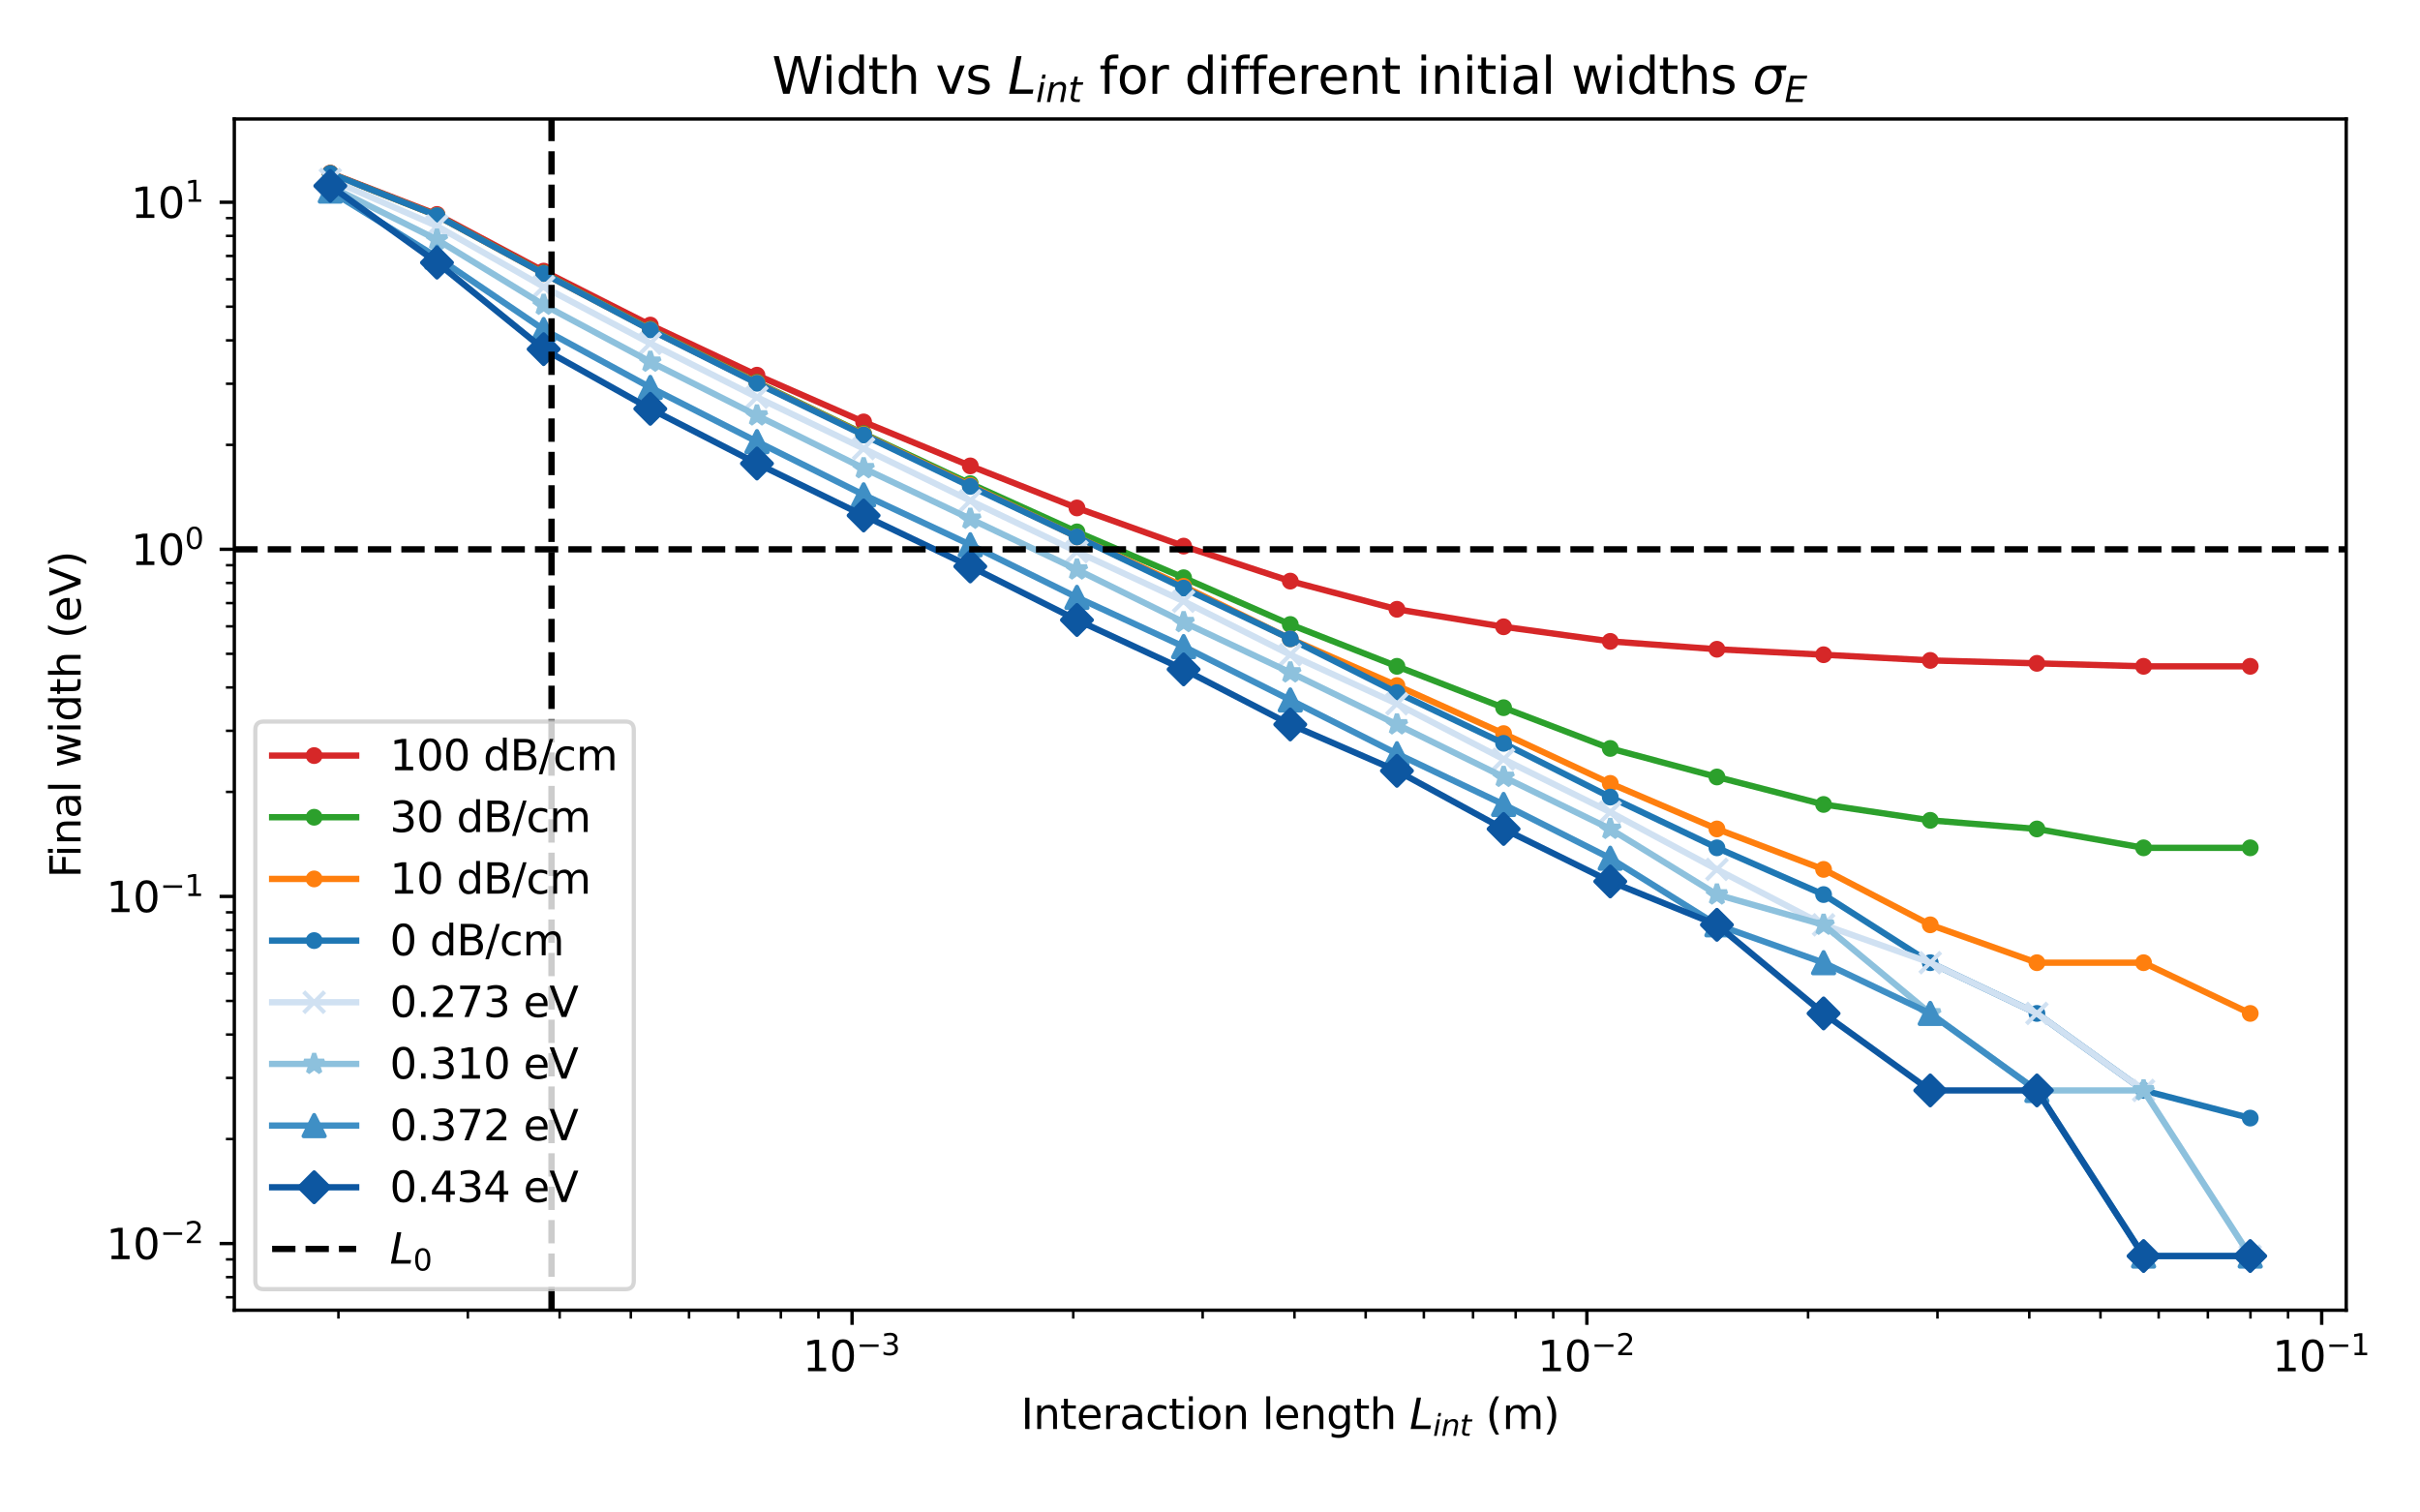 <?xml version="1.0" encoding="utf-8" standalone="no"?>
<!DOCTYPE svg PUBLIC "-//W3C//DTD SVG 1.1//EN"
  "http://www.w3.org/Graphics/SVG/1.1/DTD/svg11.dtd">
<svg xmlns:xlink="http://www.w3.org/1999/xlink" width="576pt" height="360pt" viewBox="0 0 576 360" xmlns="http://www.w3.org/2000/svg" version="1.1">
 <defs>
  <style type="text/css">*{stroke-linejoin: round; stroke-linecap: butt}</style>
 </defs>
 <g id="figure_1">
  <g id="patch_1">
   <path d="M 0 360 
L 576 360 
L 576 0 
L 0 0 
z
" style="fill: #ffffff"/>
  </g>
  <g id="axes_1">
   <g id="patch_2">
    <path d="M 55.772 311.848 
L 558.44 311.848 
L 558.44 28.32 
L 55.772 28.32 
z
" style="fill: #ffffff"/>
   </g>
   <g id="matplotlib.axis_1">
    <g id="xtick_1">
     <g id="line2d_1">
      <defs>
       <path id="m3056a7b18c" d="M 0 0 
L 0 3.5 
" style="stroke: #000000; stroke-width: 0.8"/>
      </defs>
      <g>
       <use xlink:href="#m3056a7b18c" x="202.804" y="311.848" style="stroke: #000000; stroke-width: 0.8"/>
      </g>
     </g>
     <g id="text_1">
      <!-- $\mathdefault{10^{-3}}$ -->
      <g transform="translate(191.054 326.446) scale(0.1 -0.1)">
       <defs>
        <path id="DejaVuSans-31" d="M 794 531 
L 1825 531 
L 1825 4091 
L 703 3866 
L 703 4441 
L 1819 4666 
L 2450 4666 
L 2450 531 
L 3481 531 
L 3481 0 
L 794 0 
L 794 531 
z
" transform="scale(0.016)"/>
        <path id="DejaVuSans-30" d="M 2034 4250 
Q 1547 4250 1301 3770 
Q 1056 3291 1056 2328 
Q 1056 1369 1301 889 
Q 1547 409 2034 409 
Q 2525 409 2770 889 
Q 3016 1369 3016 2328 
Q 3016 3291 2770 3770 
Q 2525 4250 2034 4250 
z
M 2034 4750 
Q 2819 4750 3233 4129 
Q 3647 3509 3647 2328 
Q 3647 1150 3233 529 
Q 2819 -91 2034 -91 
Q 1250 -91 836 529 
Q 422 1150 422 2328 
Q 422 3509 836 4129 
Q 1250 4750 2034 4750 
z
" transform="scale(0.016)"/>
        <path id="DejaVuSans-2212" d="M 678 2272 
L 4684 2272 
L 4684 1741 
L 678 1741 
L 678 2272 
z
" transform="scale(0.016)"/>
        <path id="DejaVuSans-33" d="M 2597 2516 
Q 3050 2419 3304 2112 
Q 3559 1806 3559 1356 
Q 3559 666 3084 287 
Q 2609 -91 1734 -91 
Q 1441 -91 1130 -33 
Q 819 25 488 141 
L 488 750 
Q 750 597 1062 519 
Q 1375 441 1716 441 
Q 2309 441 2620 675 
Q 2931 909 2931 1356 
Q 2931 1769 2642 2001 
Q 2353 2234 1838 2234 
L 1294 2234 
L 1294 2753 
L 1863 2753 
Q 2328 2753 2575 2939 
Q 2822 3125 2822 3475 
Q 2822 3834 2567 4026 
Q 2313 4219 1838 4219 
Q 1578 4219 1281 4162 
Q 984 4106 628 3988 
L 628 4550 
Q 988 4650 1302 4700 
Q 1616 4750 1894 4750 
Q 2613 4750 3031 4423 
Q 3450 4097 3450 3541 
Q 3450 3153 3228 2886 
Q 3006 2619 2597 2516 
z
" transform="scale(0.016)"/>
       </defs>
       <use xlink:href="#DejaVuSans-31" transform="translate(0 0.766)"/>
       <use xlink:href="#DejaVuSans-30" transform="translate(63.623 0.766)"/>
       <use xlink:href="#DejaVuSans-2212" transform="translate(128.203 39.047) scale(0.7)"/>
       <use xlink:href="#DejaVuSans-33" transform="translate(186.855 39.047) scale(0.7)"/>
      </g>
     </g>
    </g>
    <g id="xtick_2">
     <g id="line2d_2">
      <g>
       <use xlink:href="#m3056a7b18c" x="377.702" y="311.848" style="stroke: #000000; stroke-width: 0.8"/>
      </g>
     </g>
     <g id="text_2">
      <!-- $\mathdefault{10^{-2}}$ -->
      <g transform="translate(365.952 326.446) scale(0.1 -0.1)">
       <defs>
        <path id="DejaVuSans-32" d="M 1228 531 
L 3431 531 
L 3431 0 
L 469 0 
L 469 531 
Q 828 903 1448 1529 
Q 2069 2156 2228 2338 
Q 2531 2678 2651 2914 
Q 2772 3150 2772 3378 
Q 2772 3750 2511 3984 
Q 2250 4219 1831 4219 
Q 1534 4219 1204 4116 
Q 875 4013 500 3803 
L 500 4441 
Q 881 4594 1212 4672 
Q 1544 4750 1819 4750 
Q 2544 4750 2975 4387 
Q 3406 4025 3406 3419 
Q 3406 3131 3298 2873 
Q 3191 2616 2906 2266 
Q 2828 2175 2409 1742 
Q 1991 1309 1228 531 
z
" transform="scale(0.016)"/>
       </defs>
       <use xlink:href="#DejaVuSans-31" transform="translate(0 0.766)"/>
       <use xlink:href="#DejaVuSans-30" transform="translate(63.623 0.766)"/>
       <use xlink:href="#DejaVuSans-2212" transform="translate(128.203 39.047) scale(0.7)"/>
       <use xlink:href="#DejaVuSans-32" transform="translate(186.855 39.047) scale(0.7)"/>
      </g>
     </g>
    </g>
    <g id="xtick_3">
     <g id="line2d_3">
      <g>
       <use xlink:href="#m3056a7b18c" x="552.6" y="311.848" style="stroke: #000000; stroke-width: 0.8"/>
      </g>
     </g>
     <g id="text_3">
      <!-- $\mathdefault{10^{-1}}$ -->
      <g transform="translate(540.85 326.446) scale(0.1 -0.1)">
       <use xlink:href="#DejaVuSans-31" transform="translate(0 0.684)"/>
       <use xlink:href="#DejaVuSans-30" transform="translate(63.623 0.684)"/>
       <use xlink:href="#DejaVuSans-2212" transform="translate(128.203 38.966) scale(0.7)"/>
       <use xlink:href="#DejaVuSans-31" transform="translate(186.855 38.966) scale(0.7)"/>
      </g>
     </g>
    </g>
    <g id="xtick_4">
     <g id="line2d_4">
      <defs>
       <path id="m8bd530467a" d="M 0 0 
L 0 2 
" style="stroke: #000000; stroke-width: 0.6"/>
      </defs>
      <g>
       <use xlink:href="#m8bd530467a" x="80.555" y="311.848" style="stroke: #000000; stroke-width: 0.6"/>
      </g>
     </g>
    </g>
    <g id="xtick_5">
     <g id="line2d_5">
      <g>
       <use xlink:href="#m8bd530467a" x="111.353" y="311.848" style="stroke: #000000; stroke-width: 0.6"/>
      </g>
     </g>
    </g>
    <g id="xtick_6">
     <g id="line2d_6">
      <g>
       <use xlink:href="#m8bd530467a" x="133.205" y="311.848" style="stroke: #000000; stroke-width: 0.6"/>
      </g>
     </g>
    </g>
    <g id="xtick_7">
     <g id="line2d_7">
      <g>
       <use xlink:href="#m8bd530467a" x="150.154" y="311.848" style="stroke: #000000; stroke-width: 0.6"/>
      </g>
     </g>
    </g>
    <g id="xtick_8">
     <g id="line2d_8">
      <g>
       <use xlink:href="#m8bd530467a" x="164.003" y="311.848" style="stroke: #000000; stroke-width: 0.6"/>
      </g>
     </g>
    </g>
    <g id="xtick_9">
     <g id="line2d_9">
      <g>
       <use xlink:href="#m8bd530467a" x="175.712" y="311.848" style="stroke: #000000; stroke-width: 0.6"/>
      </g>
     </g>
    </g>
    <g id="xtick_10">
     <g id="line2d_10">
      <g>
       <use xlink:href="#m8bd530467a" x="185.855" y="311.848" style="stroke: #000000; stroke-width: 0.6"/>
      </g>
     </g>
    </g>
    <g id="xtick_11">
     <g id="line2d_11">
      <g>
       <use xlink:href="#m8bd530467a" x="194.801" y="311.848" style="stroke: #000000; stroke-width: 0.6"/>
      </g>
     </g>
    </g>
    <g id="xtick_12">
     <g id="line2d_12">
      <g>
       <use xlink:href="#m8bd530467a" x="255.454" y="311.848" style="stroke: #000000; stroke-width: 0.6"/>
      </g>
     </g>
    </g>
    <g id="xtick_13">
     <g id="line2d_13">
      <g>
       <use xlink:href="#m8bd530467a" x="286.252" y="311.848" style="stroke: #000000; stroke-width: 0.6"/>
      </g>
     </g>
    </g>
    <g id="xtick_14">
     <g id="line2d_14">
      <g>
       <use xlink:href="#m8bd530467a" x="308.103" y="311.848" style="stroke: #000000; stroke-width: 0.6"/>
      </g>
     </g>
    </g>
    <g id="xtick_15">
     <g id="line2d_15">
      <g>
       <use xlink:href="#m8bd530467a" x="325.053" y="311.848" style="stroke: #000000; stroke-width: 0.6"/>
      </g>
     </g>
    </g>
    <g id="xtick_16">
     <g id="line2d_16">
      <g>
       <use xlink:href="#m8bd530467a" x="338.901" y="311.848" style="stroke: #000000; stroke-width: 0.6"/>
      </g>
     </g>
    </g>
    <g id="xtick_17">
     <g id="line2d_17">
      <g>
       <use xlink:href="#m8bd530467a" x="350.61" y="311.848" style="stroke: #000000; stroke-width: 0.6"/>
      </g>
     </g>
    </g>
    <g id="xtick_18">
     <g id="line2d_18">
      <g>
       <use xlink:href="#m8bd530467a" x="360.753" y="311.848" style="stroke: #000000; stroke-width: 0.6"/>
      </g>
     </g>
    </g>
    <g id="xtick_19">
     <g id="line2d_19">
      <g>
       <use xlink:href="#m8bd530467a" x="369.699" y="311.848" style="stroke: #000000; stroke-width: 0.6"/>
      </g>
     </g>
    </g>
    <g id="xtick_20">
     <g id="line2d_20">
      <g>
       <use xlink:href="#m8bd530467a" x="430.352" y="311.848" style="stroke: #000000; stroke-width: 0.6"/>
      </g>
     </g>
    </g>
    <g id="xtick_21">
     <g id="line2d_21">
      <g>
       <use xlink:href="#m8bd530467a" x="461.15" y="311.848" style="stroke: #000000; stroke-width: 0.6"/>
      </g>
     </g>
    </g>
    <g id="xtick_22">
     <g id="line2d_22">
      <g>
       <use xlink:href="#m8bd530467a" x="483.001" y="311.848" style="stroke: #000000; stroke-width: 0.6"/>
      </g>
     </g>
    </g>
    <g id="xtick_23">
     <g id="line2d_23">
      <g>
       <use xlink:href="#m8bd530467a" x="499.951" y="311.848" style="stroke: #000000; stroke-width: 0.6"/>
      </g>
     </g>
    </g>
    <g id="xtick_24">
     <g id="line2d_24">
      <g>
       <use xlink:href="#m8bd530467a" x="513.799" y="311.848" style="stroke: #000000; stroke-width: 0.6"/>
      </g>
     </g>
    </g>
    <g id="xtick_25">
     <g id="line2d_25">
      <g>
       <use xlink:href="#m8bd530467a" x="525.508" y="311.848" style="stroke: #000000; stroke-width: 0.6"/>
      </g>
     </g>
    </g>
    <g id="xtick_26">
     <g id="line2d_26">
      <g>
       <use xlink:href="#m8bd530467a" x="535.651" y="311.848" style="stroke: #000000; stroke-width: 0.6"/>
      </g>
     </g>
    </g>
    <g id="xtick_27">
     <g id="line2d_27">
      <g>
       <use xlink:href="#m8bd530467a" x="544.597" y="311.848" style="stroke: #000000; stroke-width: 0.6"/>
      </g>
     </g>
    </g>
    <g id="text_4">
     <!-- Interaction length $L_{int}$ (m) -->
     <g transform="translate(243.006 340.126) scale(0.1 -0.1)">
      <defs>
       <path id="DejaVuSans-49" d="M 628 4666 
L 1259 4666 
L 1259 0 
L 628 0 
L 628 4666 
z
" transform="scale(0.016)"/>
       <path id="DejaVuSans-6e" d="M 3513 2113 
L 3513 0 
L 2938 0 
L 2938 2094 
Q 2938 2591 2744 2837 
Q 2550 3084 2163 3084 
Q 1697 3084 1428 2787 
Q 1159 2491 1159 1978 
L 1159 0 
L 581 0 
L 581 3500 
L 1159 3500 
L 1159 2956 
Q 1366 3272 1645 3428 
Q 1925 3584 2291 3584 
Q 2894 3584 3203 3211 
Q 3513 2838 3513 2113 
z
" transform="scale(0.016)"/>
       <path id="DejaVuSans-74" d="M 1172 4494 
L 1172 3500 
L 2356 3500 
L 2356 3053 
L 1172 3053 
L 1172 1153 
Q 1172 725 1289 603 
Q 1406 481 1766 481 
L 2356 481 
L 2356 0 
L 1766 0 
Q 1100 0 847 248 
Q 594 497 594 1153 
L 594 3053 
L 172 3053 
L 172 3500 
L 594 3500 
L 594 4494 
L 1172 4494 
z
" transform="scale(0.016)"/>
       <path id="DejaVuSans-65" d="M 3597 1894 
L 3597 1613 
L 953 1613 
Q 991 1019 1311 708 
Q 1631 397 2203 397 
Q 2534 397 2845 478 
Q 3156 559 3463 722 
L 3463 178 
Q 3153 47 2828 -22 
Q 2503 -91 2169 -91 
Q 1331 -91 842 396 
Q 353 884 353 1716 
Q 353 2575 817 3079 
Q 1281 3584 2069 3584 
Q 2775 3584 3186 3129 
Q 3597 2675 3597 1894 
z
M 3022 2063 
Q 3016 2534 2758 2815 
Q 2500 3097 2075 3097 
Q 1594 3097 1305 2825 
Q 1016 2553 972 2059 
L 3022 2063 
z
" transform="scale(0.016)"/>
       <path id="DejaVuSans-72" d="M 2631 2963 
Q 2534 3019 2420 3045 
Q 2306 3072 2169 3072 
Q 1681 3072 1420 2755 
Q 1159 2438 1159 1844 
L 1159 0 
L 581 0 
L 581 3500 
L 1159 3500 
L 1159 2956 
Q 1341 3275 1631 3429 
Q 1922 3584 2338 3584 
Q 2397 3584 2469 3576 
Q 2541 3569 2628 3553 
L 2631 2963 
z
" transform="scale(0.016)"/>
       <path id="DejaVuSans-61" d="M 2194 1759 
Q 1497 1759 1228 1600 
Q 959 1441 959 1056 
Q 959 750 1161 570 
Q 1363 391 1709 391 
Q 2188 391 2477 730 
Q 2766 1069 2766 1631 
L 2766 1759 
L 2194 1759 
z
M 3341 1997 
L 3341 0 
L 2766 0 
L 2766 531 
Q 2569 213 2275 61 
Q 1981 -91 1556 -91 
Q 1019 -91 701 211 
Q 384 513 384 1019 
Q 384 1609 779 1909 
Q 1175 2209 1959 2209 
L 2766 2209 
L 2766 2266 
Q 2766 2663 2505 2880 
Q 2244 3097 1772 3097 
Q 1472 3097 1187 3025 
Q 903 2953 641 2809 
L 641 3341 
Q 956 3463 1253 3523 
Q 1550 3584 1831 3584 
Q 2591 3584 2966 3190 
Q 3341 2797 3341 1997 
z
" transform="scale(0.016)"/>
       <path id="DejaVuSans-63" d="M 3122 3366 
L 3122 2828 
Q 2878 2963 2633 3030 
Q 2388 3097 2138 3097 
Q 1578 3097 1268 2742 
Q 959 2388 959 1747 
Q 959 1106 1268 751 
Q 1578 397 2138 397 
Q 2388 397 2633 464 
Q 2878 531 3122 666 
L 3122 134 
Q 2881 22 2623 -34 
Q 2366 -91 2075 -91 
Q 1284 -91 818 406 
Q 353 903 353 1747 
Q 353 2603 823 3093 
Q 1294 3584 2113 3584 
Q 2378 3584 2631 3529 
Q 2884 3475 3122 3366 
z
" transform="scale(0.016)"/>
       <path id="DejaVuSans-69" d="M 603 3500 
L 1178 3500 
L 1178 0 
L 603 0 
L 603 3500 
z
M 603 4863 
L 1178 4863 
L 1178 4134 
L 603 4134 
L 603 4863 
z
" transform="scale(0.016)"/>
       <path id="DejaVuSans-6f" d="M 1959 3097 
Q 1497 3097 1228 2736 
Q 959 2375 959 1747 
Q 959 1119 1226 758 
Q 1494 397 1959 397 
Q 2419 397 2687 759 
Q 2956 1122 2956 1747 
Q 2956 2369 2687 2733 
Q 2419 3097 1959 3097 
z
M 1959 3584 
Q 2709 3584 3137 3096 
Q 3566 2609 3566 1747 
Q 3566 888 3137 398 
Q 2709 -91 1959 -91 
Q 1206 -91 779 398 
Q 353 888 353 1747 
Q 353 2609 779 3096 
Q 1206 3584 1959 3584 
z
" transform="scale(0.016)"/>
       <path id="DejaVuSans-20" transform="scale(0.016)"/>
       <path id="DejaVuSans-6c" d="M 603 4863 
L 1178 4863 
L 1178 0 
L 603 0 
L 603 4863 
z
" transform="scale(0.016)"/>
       <path id="DejaVuSans-67" d="M 2906 1791 
Q 2906 2416 2648 2759 
Q 2391 3103 1925 3103 
Q 1463 3103 1205 2759 
Q 947 2416 947 1791 
Q 947 1169 1205 825 
Q 1463 481 1925 481 
Q 2391 481 2648 825 
Q 2906 1169 2906 1791 
z
M 3481 434 
Q 3481 -459 3084 -895 
Q 2688 -1331 1869 -1331 
Q 1566 -1331 1297 -1286 
Q 1028 -1241 775 -1147 
L 775 -588 
Q 1028 -725 1275 -790 
Q 1522 -856 1778 -856 
Q 2344 -856 2625 -561 
Q 2906 -266 2906 331 
L 2906 616 
Q 2728 306 2450 153 
Q 2172 0 1784 0 
Q 1141 0 747 490 
Q 353 981 353 1791 
Q 353 2603 747 3093 
Q 1141 3584 1784 3584 
Q 2172 3584 2450 3431 
Q 2728 3278 2906 2969 
L 2906 3500 
L 3481 3500 
L 3481 434 
z
" transform="scale(0.016)"/>
       <path id="DejaVuSans-68" d="M 3513 2113 
L 3513 0 
L 2938 0 
L 2938 2094 
Q 2938 2591 2744 2837 
Q 2550 3084 2163 3084 
Q 1697 3084 1428 2787 
Q 1159 2491 1159 1978 
L 1159 0 
L 581 0 
L 581 4863 
L 1159 4863 
L 1159 2956 
Q 1366 3272 1645 3428 
Q 1925 3584 2291 3584 
Q 2894 3584 3203 3211 
Q 3513 2838 3513 2113 
z
" transform="scale(0.016)"/>
       <path id="DejaVuSans-Oblique-4c" d="M 1075 4666 
L 1709 4666 
L 909 525 
L 3181 525 
L 3078 0 
L 172 0 
L 1075 4666 
z
" transform="scale(0.016)"/>
       <path id="DejaVuSans-Oblique-69" d="M 1172 4863 
L 1747 4863 
L 1606 4134 
L 1031 4134 
L 1172 4863 
z
M 909 3500 
L 1484 3500 
L 800 0 
L 225 0 
L 909 3500 
z
" transform="scale(0.016)"/>
       <path id="DejaVuSans-Oblique-6e" d="M 3566 2113 
L 3156 0 
L 2578 0 
L 2988 2091 
Q 3016 2238 3031 2350 
Q 3047 2463 3047 2528 
Q 3047 2791 2881 2937 
Q 2716 3084 2419 3084 
Q 1956 3084 1622 2776 
Q 1288 2469 1184 1941 
L 800 0 
L 225 0 
L 903 3500 
L 1478 3500 
L 1363 2950 
Q 1603 3253 1940 3418 
Q 2278 3584 2650 3584 
Q 3113 3584 3367 3334 
Q 3622 3084 3622 2631 
Q 3622 2519 3608 2391 
Q 3594 2263 3566 2113 
z
" transform="scale(0.016)"/>
       <path id="DejaVuSans-Oblique-74" d="M 2706 3500 
L 2619 3053 
L 1472 3053 
L 1100 1153 
Q 1081 1047 1072 975 
Q 1063 903 1063 863 
Q 1063 663 1183 572 
Q 1303 481 1569 481 
L 2150 481 
L 2053 0 
L 1503 0 
Q 991 0 739 200 
Q 488 400 488 806 
Q 488 878 497 964 
Q 506 1050 525 1153 
L 897 3053 
L 409 3053 
L 500 3500 
L 978 3500 
L 1172 4494 
L 1747 4494 
L 1556 3500 
L 2706 3500 
z
" transform="scale(0.016)"/>
       <path id="DejaVuSans-28" d="M 1984 4856 
Q 1566 4138 1362 3434 
Q 1159 2731 1159 2009 
Q 1159 1288 1364 580 
Q 1569 -128 1984 -844 
L 1484 -844 
Q 1016 -109 783 600 
Q 550 1309 550 2009 
Q 550 2706 781 3412 
Q 1013 4119 1484 4856 
L 1984 4856 
z
" transform="scale(0.016)"/>
       <path id="DejaVuSans-6d" d="M 3328 2828 
Q 3544 3216 3844 3400 
Q 4144 3584 4550 3584 
Q 5097 3584 5394 3201 
Q 5691 2819 5691 2113 
L 5691 0 
L 5113 0 
L 5113 2094 
Q 5113 2597 4934 2840 
Q 4756 3084 4391 3084 
Q 3944 3084 3684 2787 
Q 3425 2491 3425 1978 
L 3425 0 
L 2847 0 
L 2847 2094 
Q 2847 2600 2669 2842 
Q 2491 3084 2119 3084 
Q 1678 3084 1418 2786 
Q 1159 2488 1159 1978 
L 1159 0 
L 581 0 
L 581 3500 
L 1159 3500 
L 1159 2956 
Q 1356 3278 1631 3431 
Q 1906 3584 2284 3584 
Q 2666 3584 2933 3390 
Q 3200 3197 3328 2828 
z
" transform="scale(0.016)"/>
       <path id="DejaVuSans-29" d="M 513 4856 
L 1013 4856 
Q 1481 4119 1714 3412 
Q 1947 2706 1947 2009 
Q 1947 1309 1714 600 
Q 1481 -109 1013 -844 
L 513 -844 
Q 928 -128 1133 580 
Q 1338 1288 1338 2009 
Q 1338 2731 1133 3434 
Q 928 4138 513 4856 
z
" transform="scale(0.016)"/>
      </defs>
      <use xlink:href="#DejaVuSans-49" transform="translate(0 0.016)"/>
      <use xlink:href="#DejaVuSans-6e" transform="translate(29.492 0.016)"/>
      <use xlink:href="#DejaVuSans-74" transform="translate(92.871 0.016)"/>
      <use xlink:href="#DejaVuSans-65" transform="translate(132.08 0.016)"/>
      <use xlink:href="#DejaVuSans-72" transform="translate(193.604 0.016)"/>
      <use xlink:href="#DejaVuSans-61" transform="translate(234.717 0.016)"/>
      <use xlink:href="#DejaVuSans-63" transform="translate(295.996 0.016)"/>
      <use xlink:href="#DejaVuSans-74" transform="translate(350.977 0.016)"/>
      <use xlink:href="#DejaVuSans-69" transform="translate(390.186 0.016)"/>
      <use xlink:href="#DejaVuSans-6f" transform="translate(417.969 0.016)"/>
      <use xlink:href="#DejaVuSans-6e" transform="translate(479.15 0.016)"/>
      <use xlink:href="#DejaVuSans-20" transform="translate(542.529 0.016)"/>
      <use xlink:href="#DejaVuSans-6c" transform="translate(574.316 0.016)"/>
      <use xlink:href="#DejaVuSans-65" transform="translate(602.1 0.016)"/>
      <use xlink:href="#DejaVuSans-6e" transform="translate(663.623 0.016)"/>
      <use xlink:href="#DejaVuSans-67" transform="translate(727.002 0.016)"/>
      <use xlink:href="#DejaVuSans-74" transform="translate(790.479 0.016)"/>
      <use xlink:href="#DejaVuSans-68" transform="translate(829.688 0.016)"/>
      <use xlink:href="#DejaVuSans-20" transform="translate(893.066 0.016)"/>
      <use xlink:href="#DejaVuSans-Oblique-4c" transform="translate(924.854 0.016)"/>
      <use xlink:href="#DejaVuSans-Oblique-69" transform="translate(980.566 -16.391) scale(0.7)"/>
      <use xlink:href="#DejaVuSans-Oblique-6e" transform="translate(1000.015 -16.391) scale(0.7)"/>
      <use xlink:href="#DejaVuSans-Oblique-74" transform="translate(1044.38 -16.391) scale(0.7)"/>
      <use xlink:href="#DejaVuSans-20" transform="translate(1074.561 0.016)"/>
      <use xlink:href="#DejaVuSans-28" transform="translate(1106.348 0.016)"/>
      <use xlink:href="#DejaVuSans-6d" transform="translate(1145.361 0.016)"/>
      <use xlink:href="#DejaVuSans-29" transform="translate(1242.773 0.016)"/>
     </g>
    </g>
   </g>
   <g id="matplotlib.axis_2">
    <g id="ytick_1">
     <g id="line2d_28">
      <defs>
       <path id="m6e8384c5cc" d="M 0 0 
L -3.5 0 
" style="stroke: #000000; stroke-width: 0.8"/>
      </defs>
      <g>
       <use xlink:href="#m6e8384c5cc" x="55.772" y="295.98" style="stroke: #000000; stroke-width: 0.8"/>
      </g>
     </g>
     <g id="text_5">
      <!-- $\mathdefault{10^{-2}}$ -->
      <g transform="translate(25.272 299.78) scale(0.1 -0.1)">
       <use xlink:href="#DejaVuSans-31" transform="translate(0 0.766)"/>
       <use xlink:href="#DejaVuSans-30" transform="translate(63.623 0.766)"/>
       <use xlink:href="#DejaVuSans-2212" transform="translate(128.203 39.047) scale(0.7)"/>
       <use xlink:href="#DejaVuSans-32" transform="translate(186.855 39.047) scale(0.7)"/>
      </g>
     </g>
    </g>
    <g id="ytick_2">
     <g id="line2d_29">
      <g>
       <use xlink:href="#m6e8384c5cc" x="55.772" y="213.365" style="stroke: #000000; stroke-width: 0.8"/>
      </g>
     </g>
     <g id="text_6">
      <!-- $\mathdefault{10^{-1}}$ -->
      <g transform="translate(25.272 217.164) scale(0.1 -0.1)">
       <use xlink:href="#DejaVuSans-31" transform="translate(0 0.684)"/>
       <use xlink:href="#DejaVuSans-30" transform="translate(63.623 0.684)"/>
       <use xlink:href="#DejaVuSans-2212" transform="translate(128.203 38.966) scale(0.7)"/>
       <use xlink:href="#DejaVuSans-31" transform="translate(186.855 38.966) scale(0.7)"/>
      </g>
     </g>
    </g>
    <g id="ytick_3">
     <g id="line2d_30">
      <g>
       <use xlink:href="#m6e8384c5cc" x="55.772" y="130.75" style="stroke: #000000; stroke-width: 0.8"/>
      </g>
     </g>
     <g id="text_7">
      <!-- $\mathdefault{10^{0}}$ -->
      <g transform="translate(31.172 134.549) scale(0.1 -0.1)">
       <use xlink:href="#DejaVuSans-31" transform="translate(0 0.766)"/>
       <use xlink:href="#DejaVuSans-30" transform="translate(63.623 0.766)"/>
       <use xlink:href="#DejaVuSans-30" transform="translate(128.203 39.047) scale(0.7)"/>
      </g>
     </g>
    </g>
    <g id="ytick_4">
     <g id="line2d_31">
      <g>
       <use xlink:href="#m6e8384c5cc" x="55.772" y="48.135" style="stroke: #000000; stroke-width: 0.8"/>
      </g>
     </g>
     <g id="text_8">
      <!-- $\mathdefault{10^{1}}$ -->
      <g transform="translate(31.172 51.934) scale(0.1 -0.1)">
       <use xlink:href="#DejaVuSans-31" transform="translate(0 0.684)"/>
       <use xlink:href="#DejaVuSans-30" transform="translate(63.623 0.684)"/>
       <use xlink:href="#DejaVuSans-31" transform="translate(128.203 38.966) scale(0.7)"/>
      </g>
     </g>
    </g>
    <g id="ytick_5">
     <g id="line2d_32">
      <defs>
       <path id="mfa77bbb3eb" d="M 0 0 
L -2 0 
" style="stroke: #000000; stroke-width: 0.6"/>
      </defs>
      <g>
       <use xlink:href="#mfa77bbb3eb" x="55.772" y="308.778" style="stroke: #000000; stroke-width: 0.6"/>
      </g>
     </g>
    </g>
    <g id="ytick_6">
     <g id="line2d_33">
      <g>
       <use xlink:href="#mfa77bbb3eb" x="55.772" y="303.987" style="stroke: #000000; stroke-width: 0.6"/>
      </g>
     </g>
    </g>
    <g id="ytick_7">
     <g id="line2d_34">
      <g>
       <use xlink:href="#mfa77bbb3eb" x="55.772" y="299.761" style="stroke: #000000; stroke-width: 0.6"/>
      </g>
     </g>
    </g>
    <g id="ytick_8">
     <g id="line2d_35">
      <g>
       <use xlink:href="#mfa77bbb3eb" x="55.772" y="271.111" style="stroke: #000000; stroke-width: 0.6"/>
      </g>
     </g>
    </g>
    <g id="ytick_9">
     <g id="line2d_36">
      <g>
       <use xlink:href="#mfa77bbb3eb" x="55.772" y="256.563" style="stroke: #000000; stroke-width: 0.6"/>
      </g>
     </g>
    </g>
    <g id="ytick_10">
     <g id="line2d_37">
      <g>
       <use xlink:href="#mfa77bbb3eb" x="55.772" y="246.241" style="stroke: #000000; stroke-width: 0.6"/>
      </g>
     </g>
    </g>
    <g id="ytick_11">
     <g id="line2d_38">
      <g>
       <use xlink:href="#mfa77bbb3eb" x="55.772" y="238.235" style="stroke: #000000; stroke-width: 0.6"/>
      </g>
     </g>
    </g>
    <g id="ytick_12">
     <g id="line2d_39">
      <g>
       <use xlink:href="#mfa77bbb3eb" x="55.772" y="231.693" style="stroke: #000000; stroke-width: 0.6"/>
      </g>
     </g>
    </g>
    <g id="ytick_13">
     <g id="line2d_40">
      <g>
       <use xlink:href="#mfa77bbb3eb" x="55.772" y="226.162" style="stroke: #000000; stroke-width: 0.6"/>
      </g>
     </g>
    </g>
    <g id="ytick_14">
     <g id="line2d_41">
      <g>
       <use xlink:href="#mfa77bbb3eb" x="55.772" y="221.371" style="stroke: #000000; stroke-width: 0.6"/>
      </g>
     </g>
    </g>
    <g id="ytick_15">
     <g id="line2d_42">
      <g>
       <use xlink:href="#mfa77bbb3eb" x="55.772" y="217.145" style="stroke: #000000; stroke-width: 0.6"/>
      </g>
     </g>
    </g>
    <g id="ytick_16">
     <g id="line2d_43">
      <g>
       <use xlink:href="#mfa77bbb3eb" x="55.772" y="188.495" style="stroke: #000000; stroke-width: 0.6"/>
      </g>
     </g>
    </g>
    <g id="ytick_17">
     <g id="line2d_44">
      <g>
       <use xlink:href="#mfa77bbb3eb" x="55.772" y="173.948" style="stroke: #000000; stroke-width: 0.6"/>
      </g>
     </g>
    </g>
    <g id="ytick_18">
     <g id="line2d_45">
      <g>
       <use xlink:href="#mfa77bbb3eb" x="55.772" y="163.626" style="stroke: #000000; stroke-width: 0.6"/>
      </g>
     </g>
    </g>
    <g id="ytick_19">
     <g id="line2d_46">
      <g>
       <use xlink:href="#mfa77bbb3eb" x="55.772" y="155.62" style="stroke: #000000; stroke-width: 0.6"/>
      </g>
     </g>
    </g>
    <g id="ytick_20">
     <g id="line2d_47">
      <g>
       <use xlink:href="#mfa77bbb3eb" x="55.772" y="149.078" style="stroke: #000000; stroke-width: 0.6"/>
      </g>
     </g>
    </g>
    <g id="ytick_21">
     <g id="line2d_48">
      <g>
       <use xlink:href="#mfa77bbb3eb" x="55.772" y="143.547" style="stroke: #000000; stroke-width: 0.6"/>
      </g>
     </g>
    </g>
    <g id="ytick_22">
     <g id="line2d_49">
      <g>
       <use xlink:href="#mfa77bbb3eb" x="55.772" y="138.756" style="stroke: #000000; stroke-width: 0.6"/>
      </g>
     </g>
    </g>
    <g id="ytick_23">
     <g id="line2d_50">
      <g>
       <use xlink:href="#mfa77bbb3eb" x="55.772" y="134.53" style="stroke: #000000; stroke-width: 0.6"/>
      </g>
     </g>
    </g>
    <g id="ytick_24">
     <g id="line2d_51">
      <g>
       <use xlink:href="#mfa77bbb3eb" x="55.772" y="105.88" style="stroke: #000000; stroke-width: 0.6"/>
      </g>
     </g>
    </g>
    <g id="ytick_25">
     <g id="line2d_52">
      <g>
       <use xlink:href="#mfa77bbb3eb" x="55.772" y="91.332" style="stroke: #000000; stroke-width: 0.6"/>
      </g>
     </g>
    </g>
    <g id="ytick_26">
     <g id="line2d_53">
      <g>
       <use xlink:href="#mfa77bbb3eb" x="55.772" y="81.01" style="stroke: #000000; stroke-width: 0.6"/>
      </g>
     </g>
    </g>
    <g id="ytick_27">
     <g id="line2d_54">
      <g>
       <use xlink:href="#mfa77bbb3eb" x="55.772" y="73.004" style="stroke: #000000; stroke-width: 0.6"/>
      </g>
     </g>
    </g>
    <g id="ytick_28">
     <g id="line2d_55">
      <g>
       <use xlink:href="#mfa77bbb3eb" x="55.772" y="66.463" style="stroke: #000000; stroke-width: 0.6"/>
      </g>
     </g>
    </g>
    <g id="ytick_29">
     <g id="line2d_56">
      <g>
       <use xlink:href="#mfa77bbb3eb" x="55.772" y="60.932" style="stroke: #000000; stroke-width: 0.6"/>
      </g>
     </g>
    </g>
    <g id="ytick_30">
     <g id="line2d_57">
      <g>
       <use xlink:href="#mfa77bbb3eb" x="55.772" y="56.141" style="stroke: #000000; stroke-width: 0.6"/>
      </g>
     </g>
    </g>
    <g id="ytick_31">
     <g id="line2d_58">
      <g>
       <use xlink:href="#mfa77bbb3eb" x="55.772" y="51.915" style="stroke: #000000; stroke-width: 0.6"/>
      </g>
     </g>
    </g>
    <g id="text_9">
     <!-- Final width (eV) -->
     <g transform="translate(19.192 208.966) rotate(-90) scale(0.1 -0.1)">
      <defs>
       <path id="DejaVuSans-46" d="M 628 4666 
L 3309 4666 
L 3309 4134 
L 1259 4134 
L 1259 2759 
L 3109 2759 
L 3109 2228 
L 1259 2228 
L 1259 0 
L 628 0 
L 628 4666 
z
" transform="scale(0.016)"/>
       <path id="DejaVuSans-77" d="M 269 3500 
L 844 3500 
L 1563 769 
L 2278 3500 
L 2956 3500 
L 3675 769 
L 4391 3500 
L 4966 3500 
L 4050 0 
L 3372 0 
L 2619 2869 
L 1863 0 
L 1184 0 
L 269 3500 
z
" transform="scale(0.016)"/>
       <path id="DejaVuSans-64" d="M 2906 2969 
L 2906 4863 
L 3481 4863 
L 3481 0 
L 2906 0 
L 2906 525 
Q 2725 213 2448 61 
Q 2172 -91 1784 -91 
Q 1150 -91 751 415 
Q 353 922 353 1747 
Q 353 2572 751 3078 
Q 1150 3584 1784 3584 
Q 2172 3584 2448 3432 
Q 2725 3281 2906 2969 
z
M 947 1747 
Q 947 1113 1208 752 
Q 1469 391 1925 391 
Q 2381 391 2643 752 
Q 2906 1113 2906 1747 
Q 2906 2381 2643 2742 
Q 2381 3103 1925 3103 
Q 1469 3103 1208 2742 
Q 947 2381 947 1747 
z
" transform="scale(0.016)"/>
       <path id="DejaVuSans-56" d="M 1831 0 
L 50 4666 
L 709 4666 
L 2188 738 
L 3669 4666 
L 4325 4666 
L 2547 0 
L 1831 0 
z
" transform="scale(0.016)"/>
      </defs>
      <use xlink:href="#DejaVuSans-46"/>
      <use xlink:href="#DejaVuSans-69" x="50.27"/>
      <use xlink:href="#DejaVuSans-6e" x="78.053"/>
      <use xlink:href="#DejaVuSans-61" x="141.432"/>
      <use xlink:href="#DejaVuSans-6c" x="202.711"/>
      <use xlink:href="#DejaVuSans-20" x="230.494"/>
      <use xlink:href="#DejaVuSans-77" x="262.281"/>
      <use xlink:href="#DejaVuSans-69" x="344.068"/>
      <use xlink:href="#DejaVuSans-64" x="371.852"/>
      <use xlink:href="#DejaVuSans-74" x="435.328"/>
      <use xlink:href="#DejaVuSans-68" x="474.537"/>
      <use xlink:href="#DejaVuSans-20" x="537.916"/>
      <use xlink:href="#DejaVuSans-28" x="569.703"/>
      <use xlink:href="#DejaVuSans-65" x="608.717"/>
      <use xlink:href="#DejaVuSans-56" x="670.24"/>
      <use xlink:href="#DejaVuSans-29" x="738.648"/>
     </g>
    </g>
   </g>
   <g id="line2d_59">
    <path d="M 78.621 41.208 
L 104.008 51.043 
L 129.395 64.532 
L 154.782 77.374 
L 180.17 89.298 
L 205.557 100.426 
L 230.944 110.89 
L 256.331 120.897 
L 281.719 129.985 
L 307.106 138.316 
L 332.493 145.021 
L 357.88 149.186 
L 383.268 152.661 
L 408.655 154.533 
L 434.042 155.838 
L 459.43 157.192 
L 484.817 157.889 
L 510.204 158.599 
L 535.591 158.599 
" clip-path="url(#p7eca861267)" style="fill: none; stroke: #d62728; stroke-width: 1.5; stroke-linecap: square"/>
    <defs>
     <path id="m186b826f8b" d="M 0 1.5 
C 0.398 1.5 0.779 1.342 1.061 1.061 
C 1.342 0.779 1.5 0.398 1.5 0 
C 1.5 -0.398 1.342 -0.779 1.061 -1.061 
C 0.779 -1.342 0.398 -1.5 0 -1.5 
C -0.398 -1.5 -0.779 -1.342 -1.061 -1.061 
C -1.342 -0.779 -1.5 -0.398 -1.5 0 
C -1.5 0.398 -1.342 0.779 -1.061 1.061 
C -0.779 1.342 -0.398 1.5 0 1.5 
z
" style="stroke: #d62728"/>
    </defs>
    <g clip-path="url(#p7eca861267)">
     <use xlink:href="#m186b826f8b" x="78.621" y="41.208" style="fill: #d62728; stroke: #d62728"/>
     <use xlink:href="#m186b826f8b" x="104.008" y="51.043" style="fill: #d62728; stroke: #d62728"/>
     <use xlink:href="#m186b826f8b" x="129.395" y="64.532" style="fill: #d62728; stroke: #d62728"/>
     <use xlink:href="#m186b826f8b" x="154.782" y="77.374" style="fill: #d62728; stroke: #d62728"/>
     <use xlink:href="#m186b826f8b" x="180.17" y="89.298" style="fill: #d62728; stroke: #d62728"/>
     <use xlink:href="#m186b826f8b" x="205.557" y="100.426" style="fill: #d62728; stroke: #d62728"/>
     <use xlink:href="#m186b826f8b" x="230.944" y="110.89" style="fill: #d62728; stroke: #d62728"/>
     <use xlink:href="#m186b826f8b" x="256.331" y="120.897" style="fill: #d62728; stroke: #d62728"/>
     <use xlink:href="#m186b826f8b" x="281.719" y="129.985" style="fill: #d62728; stroke: #d62728"/>
     <use xlink:href="#m186b826f8b" x="307.106" y="138.316" style="fill: #d62728; stroke: #d62728"/>
     <use xlink:href="#m186b826f8b" x="332.493" y="145.021" style="fill: #d62728; stroke: #d62728"/>
     <use xlink:href="#m186b826f8b" x="357.88" y="149.186" style="fill: #d62728; stroke: #d62728"/>
     <use xlink:href="#m186b826f8b" x="383.268" y="152.661" style="fill: #d62728; stroke: #d62728"/>
     <use xlink:href="#m186b826f8b" x="408.655" y="154.533" style="fill: #d62728; stroke: #d62728"/>
     <use xlink:href="#m186b826f8b" x="434.042" y="155.838" style="fill: #d62728; stroke: #d62728"/>
     <use xlink:href="#m186b826f8b" x="459.43" y="157.192" style="fill: #d62728; stroke: #d62728"/>
     <use xlink:href="#m186b826f8b" x="484.817" y="157.889" style="fill: #d62728; stroke: #d62728"/>
     <use xlink:href="#m186b826f8b" x="510.204" y="158.599" style="fill: #d62728; stroke: #d62728"/>
     <use xlink:href="#m186b826f8b" x="535.591" y="158.599" style="fill: #d62728; stroke: #d62728"/>
    </g>
   </g>
   <g id="line2d_60">
    <path d="M 78.621 41.289 
L 104.008 51.294 
L 129.395 65.005 
L 154.782 78.357 
L 180.17 91.001 
L 205.557 103.227 
L 230.944 115.116 
L 256.331 126.595 
L 281.719 137.51 
L 307.106 148.638 
L 332.493 158.599 
L 357.88 168.446 
L 383.268 178.144 
L 408.655 184.934 
L 434.042 191.475 
L 459.43 195.256 
L 484.817 197.306 
L 510.204 201.797 
L 535.591 201.797 
" clip-path="url(#p7eca861267)" style="fill: none; stroke: #2ca02c; stroke-width: 1.5; stroke-linecap: square"/>
    <defs>
     <path id="ma6585ff9d0" d="M 0 1.5 
C 0.398 1.5 0.779 1.342 1.061 1.061 
C 1.342 0.779 1.5 0.398 1.5 0 
C 1.5 -0.398 1.342 -0.779 1.061 -1.061 
C 0.779 -1.342 0.398 -1.5 0 -1.5 
C -0.398 -1.5 -0.779 -1.342 -1.061 -1.061 
C -1.342 -0.779 -1.5 -0.398 -1.5 0 
C -1.5 0.398 -1.342 0.779 -1.061 1.061 
C -0.779 1.342 -0.398 1.5 0 1.5 
z
" style="stroke: #2ca02c"/>
    </defs>
    <g clip-path="url(#p7eca861267)">
     <use xlink:href="#ma6585ff9d0" x="78.621" y="41.289" style="fill: #2ca02c; stroke: #2ca02c"/>
     <use xlink:href="#ma6585ff9d0" x="104.008" y="51.294" style="fill: #2ca02c; stroke: #2ca02c"/>
     <use xlink:href="#ma6585ff9d0" x="129.395" y="65.005" style="fill: #2ca02c; stroke: #2ca02c"/>
     <use xlink:href="#ma6585ff9d0" x="154.782" y="78.357" style="fill: #2ca02c; stroke: #2ca02c"/>
     <use xlink:href="#ma6585ff9d0" x="180.17" y="91.001" style="fill: #2ca02c; stroke: #2ca02c"/>
     <use xlink:href="#ma6585ff9d0" x="205.557" y="103.227" style="fill: #2ca02c; stroke: #2ca02c"/>
     <use xlink:href="#ma6585ff9d0" x="230.944" y="115.116" style="fill: #2ca02c; stroke: #2ca02c"/>
     <use xlink:href="#ma6585ff9d0" x="256.331" y="126.595" style="fill: #2ca02c; stroke: #2ca02c"/>
     <use xlink:href="#ma6585ff9d0" x="281.719" y="137.51" style="fill: #2ca02c; stroke: #2ca02c"/>
     <use xlink:href="#ma6585ff9d0" x="307.106" y="148.638" style="fill: #2ca02c; stroke: #2ca02c"/>
     <use xlink:href="#ma6585ff9d0" x="332.493" y="158.599" style="fill: #2ca02c; stroke: #2ca02c"/>
     <use xlink:href="#ma6585ff9d0" x="357.88" y="168.446" style="fill: #2ca02c; stroke: #2ca02c"/>
     <use xlink:href="#ma6585ff9d0" x="383.268" y="178.144" style="fill: #2ca02c; stroke: #2ca02c"/>
     <use xlink:href="#ma6585ff9d0" x="408.655" y="184.934" style="fill: #2ca02c; stroke: #2ca02c"/>
     <use xlink:href="#ma6585ff9d0" x="434.042" y="191.475" style="fill: #2ca02c; stroke: #2ca02c"/>
     <use xlink:href="#ma6585ff9d0" x="459.43" y="195.256" style="fill: #2ca02c; stroke: #2ca02c"/>
     <use xlink:href="#ma6585ff9d0" x="484.817" y="197.306" style="fill: #2ca02c; stroke: #2ca02c"/>
     <use xlink:href="#ma6585ff9d0" x="510.204" y="201.797" style="fill: #2ca02c; stroke: #2ca02c"/>
     <use xlink:href="#ma6585ff9d0" x="535.591" y="201.797" style="fill: #2ca02c; stroke: #2ca02c"/>
    </g>
   </g>
   <g id="line2d_61">
    <path d="M 78.621 41.289 
L 104.008 51.33 
L 129.395 65.11 
L 154.782 78.434 
L 180.17 91.111 
L 205.557 103.381 
L 230.944 115.545 
L 256.331 127.791 
L 281.719 139.561 
L 307.106 152.058 
L 332.493 163.186 
L 357.88 174.612 
L 383.268 186.461 
L 408.655 197.306 
L 434.042 206.932 
L 459.43 220.125 
L 484.817 229.142 
L 510.204 229.142 
L 535.591 241.215 
" clip-path="url(#p7eca861267)" style="fill: none; stroke: #ff7f0e; stroke-width: 1.5; stroke-linecap: square"/>
    <defs>
     <path id="m7ac8ff2c44" d="M 0 1.5 
C 0.398 1.5 0.779 1.342 1.061 1.061 
C 1.342 0.779 1.5 0.398 1.5 0 
C 1.5 -0.398 1.342 -0.779 1.061 -1.061 
C 0.779 -1.342 0.398 -1.5 0 -1.5 
C -0.398 -1.5 -0.779 -1.342 -1.061 -1.061 
C -1.342 -0.779 -1.5 -0.398 -1.5 0 
C -1.5 0.398 -1.342 0.779 -1.061 1.061 
C -0.779 1.342 -0.398 1.5 0 1.5 
z
" style="stroke: #ff7f0e"/>
    </defs>
    <g clip-path="url(#p7eca861267)">
     <use xlink:href="#m7ac8ff2c44" x="78.621" y="41.289" style="fill: #ff7f0e; stroke: #ff7f0e"/>
     <use xlink:href="#m7ac8ff2c44" x="104.008" y="51.33" style="fill: #ff7f0e; stroke: #ff7f0e"/>
     <use xlink:href="#m7ac8ff2c44" x="129.395" y="65.11" style="fill: #ff7f0e; stroke: #ff7f0e"/>
     <use xlink:href="#m7ac8ff2c44" x="154.782" y="78.434" style="fill: #ff7f0e; stroke: #ff7f0e"/>
     <use xlink:href="#m7ac8ff2c44" x="180.17" y="91.111" style="fill: #ff7f0e; stroke: #ff7f0e"/>
     <use xlink:href="#m7ac8ff2c44" x="205.557" y="103.381" style="fill: #ff7f0e; stroke: #ff7f0e"/>
     <use xlink:href="#m7ac8ff2c44" x="230.944" y="115.545" style="fill: #ff7f0e; stroke: #ff7f0e"/>
     <use xlink:href="#m7ac8ff2c44" x="256.331" y="127.791" style="fill: #ff7f0e; stroke: #ff7f0e"/>
     <use xlink:href="#m7ac8ff2c44" x="281.719" y="139.561" style="fill: #ff7f0e; stroke: #ff7f0e"/>
     <use xlink:href="#m7ac8ff2c44" x="307.106" y="152.058" style="fill: #ff7f0e; stroke: #ff7f0e"/>
     <use xlink:href="#m7ac8ff2c44" x="332.493" y="163.186" style="fill: #ff7f0e; stroke: #ff7f0e"/>
     <use xlink:href="#m7ac8ff2c44" x="357.88" y="174.612" style="fill: #ff7f0e; stroke: #ff7f0e"/>
     <use xlink:href="#m7ac8ff2c44" x="383.268" y="186.461" style="fill: #ff7f0e; stroke: #ff7f0e"/>
     <use xlink:href="#m7ac8ff2c44" x="408.655" y="197.306" style="fill: #ff7f0e; stroke: #ff7f0e"/>
     <use xlink:href="#m7ac8ff2c44" x="434.042" y="206.932" style="fill: #ff7f0e; stroke: #ff7f0e"/>
     <use xlink:href="#m7ac8ff2c44" x="459.43" y="220.125" style="fill: #ff7f0e; stroke: #ff7f0e"/>
     <use xlink:href="#m7ac8ff2c44" x="484.817" y="229.142" style="fill: #ff7f0e; stroke: #ff7f0e"/>
     <use xlink:href="#m7ac8ff2c44" x="510.204" y="229.142" style="fill: #ff7f0e; stroke: #ff7f0e"/>
     <use xlink:href="#m7ac8ff2c44" x="535.591" y="241.215" style="fill: #ff7f0e; stroke: #ff7f0e"/>
    </g>
   </g>
   <g id="line2d_62">
    <path d="M 78.621 41.289 
L 104.008 51.33 
L 129.395 65.11 
L 154.782 78.511 
L 180.17 91.22 
L 205.557 103.535 
L 230.944 115.762 
L 256.331 127.791 
L 281.719 139.985 
L 307.106 152.058 
L 332.493 164.855 
L 357.88 176.928 
L 383.268 189.725 
L 408.655 201.797 
L 434.042 212.925 
L 459.43 229.142 
L 484.817 241.215 
L 510.204 259.543 
L 535.591 266.125 
" clip-path="url(#p7eca861267)" style="fill: none; stroke: #1f77b4; stroke-width: 1.5; stroke-linecap: square"/>
    <defs>
     <path id="mfd68ef7d5b" d="M 0 1.5 
C 0.398 1.5 0.779 1.342 1.061 1.061 
C 1.342 0.779 1.5 0.398 1.5 0 
C 1.5 -0.398 1.342 -0.779 1.061 -1.061 
C 0.779 -1.342 0.398 -1.5 0 -1.5 
C -0.398 -1.5 -0.779 -1.342 -1.061 -1.061 
C -1.342 -0.779 -1.5 -0.398 -1.5 0 
C -1.5 0.398 -1.342 0.779 -1.061 1.061 
C -0.779 1.342 -0.398 1.5 0 1.5 
z
" style="stroke: #1f77b4"/>
    </defs>
    <g clip-path="url(#p7eca861267)">
     <use xlink:href="#mfd68ef7d5b" x="78.621" y="41.289" style="fill: #1f77b4; stroke: #1f77b4"/>
     <use xlink:href="#mfd68ef7d5b" x="104.008" y="51.33" style="fill: #1f77b4; stroke: #1f77b4"/>
     <use xlink:href="#mfd68ef7d5b" x="129.395" y="65.11" style="fill: #1f77b4; stroke: #1f77b4"/>
     <use xlink:href="#mfd68ef7d5b" x="154.782" y="78.511" style="fill: #1f77b4; stroke: #1f77b4"/>
     <use xlink:href="#mfd68ef7d5b" x="180.17" y="91.22" style="fill: #1f77b4; stroke: #1f77b4"/>
     <use xlink:href="#mfd68ef7d5b" x="205.557" y="103.535" style="fill: #1f77b4; stroke: #1f77b4"/>
     <use xlink:href="#mfd68ef7d5b" x="230.944" y="115.762" style="fill: #1f77b4; stroke: #1f77b4"/>
     <use xlink:href="#mfd68ef7d5b" x="256.331" y="127.791" style="fill: #1f77b4; stroke: #1f77b4"/>
     <use xlink:href="#mfd68ef7d5b" x="281.719" y="139.985" style="fill: #1f77b4; stroke: #1f77b4"/>
     <use xlink:href="#mfd68ef7d5b" x="307.106" y="152.058" style="fill: #1f77b4; stroke: #1f77b4"/>
     <use xlink:href="#mfd68ef7d5b" x="332.493" y="164.855" style="fill: #1f77b4; stroke: #1f77b4"/>
     <use xlink:href="#mfd68ef7d5b" x="357.88" y="176.928" style="fill: #1f77b4; stroke: #1f77b4"/>
     <use xlink:href="#mfd68ef7d5b" x="383.268" y="189.725" style="fill: #1f77b4; stroke: #1f77b4"/>
     <use xlink:href="#mfd68ef7d5b" x="408.655" y="201.797" style="fill: #1f77b4; stroke: #1f77b4"/>
     <use xlink:href="#mfd68ef7d5b" x="434.042" y="212.925" style="fill: #1f77b4; stroke: #1f77b4"/>
     <use xlink:href="#mfd68ef7d5b" x="459.43" y="229.142" style="fill: #1f77b4; stroke: #1f77b4"/>
     <use xlink:href="#mfd68ef7d5b" x="484.817" y="241.215" style="fill: #1f77b4; stroke: #1f77b4"/>
     <use xlink:href="#mfd68ef7d5b" x="510.204" y="259.543" style="fill: #1f77b4; stroke: #1f77b4"/>
     <use xlink:href="#mfd68ef7d5b" x="535.591" y="266.125" style="fill: #1f77b4; stroke: #1f77b4"/>
    </g>
   </g>
   <g id="line2d_63">
    <path d="M 78.621 42.709 
L 104.008 53.796 
L 129.395 68.266 
L 154.782 81.731 
L 180.17 94.552 
L 205.557 106.769 
L 230.944 119.182 
L 256.331 131.302 
L 281.719 143.107 
L 307.106 155.838 
L 332.493 167.514 
L 357.88 180.708 
L 383.268 193.316 
L 408.655 206.932 
L 434.042 220.125 
L 459.43 229.142 
L 484.817 241.215 
L 510.204 259.543 
L 535.591 298.96 
" clip-path="url(#p7eca861267)" style="fill: none; stroke: #d0e1f2; stroke-width: 1.5; stroke-linecap: square"/>
    <defs>
     <path id="m76aaac7f81" d="M -2.5 2.5 
L 2.5 -2.5 
M -2.5 -2.5 
L 2.5 2.5 
" style="stroke: #d0e1f2"/>
    </defs>
    <g clip-path="url(#p7eca861267)">
     <use xlink:href="#m76aaac7f81" x="78.621" y="42.709" style="fill: #d0e1f2; stroke: #d0e1f2"/>
     <use xlink:href="#m76aaac7f81" x="104.008" y="53.796" style="fill: #d0e1f2; stroke: #d0e1f2"/>
     <use xlink:href="#m76aaac7f81" x="129.395" y="68.266" style="fill: #d0e1f2; stroke: #d0e1f2"/>
     <use xlink:href="#m76aaac7f81" x="154.782" y="81.731" style="fill: #d0e1f2; stroke: #d0e1f2"/>
     <use xlink:href="#m76aaac7f81" x="180.17" y="94.552" style="fill: #d0e1f2; stroke: #d0e1f2"/>
     <use xlink:href="#m76aaac7f81" x="205.557" y="106.769" style="fill: #d0e1f2; stroke: #d0e1f2"/>
     <use xlink:href="#m76aaac7f81" x="230.944" y="119.182" style="fill: #d0e1f2; stroke: #d0e1f2"/>
     <use xlink:href="#m76aaac7f81" x="256.331" y="131.302" style="fill: #d0e1f2; stroke: #d0e1f2"/>
     <use xlink:href="#m76aaac7f81" x="281.719" y="143.107" style="fill: #d0e1f2; stroke: #d0e1f2"/>
     <use xlink:href="#m76aaac7f81" x="307.106" y="155.838" style="fill: #d0e1f2; stroke: #d0e1f2"/>
     <use xlink:href="#m76aaac7f81" x="332.493" y="167.514" style="fill: #d0e1f2; stroke: #d0e1f2"/>
     <use xlink:href="#m76aaac7f81" x="357.88" y="180.708" style="fill: #d0e1f2; stroke: #d0e1f2"/>
     <use xlink:href="#m76aaac7f81" x="383.268" y="193.316" style="fill: #d0e1f2; stroke: #d0e1f2"/>
     <use xlink:href="#m76aaac7f81" x="408.655" y="206.932" style="fill: #d0e1f2; stroke: #d0e1f2"/>
     <use xlink:href="#m76aaac7f81" x="434.042" y="220.125" style="fill: #d0e1f2; stroke: #d0e1f2"/>
     <use xlink:href="#m76aaac7f81" x="459.43" y="229.142" style="fill: #d0e1f2; stroke: #d0e1f2"/>
     <use xlink:href="#m76aaac7f81" x="484.817" y="241.215" style="fill: #d0e1f2; stroke: #d0e1f2"/>
     <use xlink:href="#m76aaac7f81" x="510.204" y="259.543" style="fill: #d0e1f2; stroke: #d0e1f2"/>
     <use xlink:href="#m76aaac7f81" x="535.591" y="298.96" style="fill: #d0e1f2; stroke: #d0e1f2"/>
    </g>
   </g>
   <g id="line2d_64">
    <path d="M 78.621 44.364 
L 104.008 57.03 
L 129.395 72.564 
L 154.782 86.115 
L 180.17 98.899 
L 205.557 111.464 
L 230.944 123.498 
L 256.331 135.57 
L 281.719 148.099 
L 307.106 160.064 
L 332.493 172.437 
L 357.88 184.934 
L 383.268 197.306 
L 408.655 212.925 
L 434.042 220.125 
L 459.43 241.215 
L 484.817 259.543 
L 510.204 259.543 
L 535.591 298.96 
" clip-path="url(#p7eca861267)" style="fill: none; stroke: #8dc1dd; stroke-width: 1.5; stroke-linecap: square"/>
    <defs>
     <path id="md0ea03e729" d="M 0 -2.5 
L -0.561 -0.773 
L -2.378 -0.773 
L -0.908 0.295 
L -1.469 2.023 
L -0 0.955 
L 1.469 2.023 
L 0.908 0.295 
L 2.378 -0.773 
L 0.561 -0.773 
z
" style="stroke: #8dc1dd; stroke-linejoin: bevel"/>
    </defs>
    <g clip-path="url(#p7eca861267)">
     <use xlink:href="#md0ea03e729" x="78.621" y="44.364" style="fill: #8dc1dd; stroke: #8dc1dd; stroke-linejoin: bevel"/>
     <use xlink:href="#md0ea03e729" x="104.008" y="57.03" style="fill: #8dc1dd; stroke: #8dc1dd; stroke-linejoin: bevel"/>
     <use xlink:href="#md0ea03e729" x="129.395" y="72.564" style="fill: #8dc1dd; stroke: #8dc1dd; stroke-linejoin: bevel"/>
     <use xlink:href="#md0ea03e729" x="154.782" y="86.115" style="fill: #8dc1dd; stroke: #8dc1dd; stroke-linejoin: bevel"/>
     <use xlink:href="#md0ea03e729" x="180.17" y="98.899" style="fill: #8dc1dd; stroke: #8dc1dd; stroke-linejoin: bevel"/>
     <use xlink:href="#md0ea03e729" x="205.557" y="111.464" style="fill: #8dc1dd; stroke: #8dc1dd; stroke-linejoin: bevel"/>
     <use xlink:href="#md0ea03e729" x="230.944" y="123.498" style="fill: #8dc1dd; stroke: #8dc1dd; stroke-linejoin: bevel"/>
     <use xlink:href="#md0ea03e729" x="256.331" y="135.57" style="fill: #8dc1dd; stroke: #8dc1dd; stroke-linejoin: bevel"/>
     <use xlink:href="#md0ea03e729" x="281.719" y="148.099" style="fill: #8dc1dd; stroke: #8dc1dd; stroke-linejoin: bevel"/>
     <use xlink:href="#md0ea03e729" x="307.106" y="160.064" style="fill: #8dc1dd; stroke: #8dc1dd; stroke-linejoin: bevel"/>
     <use xlink:href="#md0ea03e729" x="332.493" y="172.437" style="fill: #8dc1dd; stroke: #8dc1dd; stroke-linejoin: bevel"/>
     <use xlink:href="#md0ea03e729" x="357.88" y="184.934" style="fill: #8dc1dd; stroke: #8dc1dd; stroke-linejoin: bevel"/>
     <use xlink:href="#md0ea03e729" x="383.268" y="197.306" style="fill: #8dc1dd; stroke: #8dc1dd; stroke-linejoin: bevel"/>
     <use xlink:href="#md0ea03e729" x="408.655" y="212.925" style="fill: #8dc1dd; stroke: #8dc1dd; stroke-linejoin: bevel"/>
     <use xlink:href="#md0ea03e729" x="434.042" y="220.125" style="fill: #8dc1dd; stroke: #8dc1dd; stroke-linejoin: bevel"/>
     <use xlink:href="#md0ea03e729" x="459.43" y="241.215" style="fill: #8dc1dd; stroke: #8dc1dd; stroke-linejoin: bevel"/>
     <use xlink:href="#md0ea03e729" x="484.817" y="259.543" style="fill: #8dc1dd; stroke: #8dc1dd; stroke-linejoin: bevel"/>
     <use xlink:href="#md0ea03e729" x="510.204" y="259.543" style="fill: #8dc1dd; stroke: #8dc1dd; stroke-linejoin: bevel"/>
     <use xlink:href="#md0ea03e729" x="535.591" y="298.96" style="fill: #8dc1dd; stroke: #8dc1dd; stroke-linejoin: bevel"/>
    </g>
   </g>
   <g id="line2d_65">
    <path d="M 78.621 45.481 
L 104.008 61.198 
L 129.395 78.434 
L 154.782 92.222 
L 180.17 105.116 
L 205.557 117.775 
L 230.944 129.664 
L 256.331 142.187 
L 281.719 153.898 
L 307.106 166.606 
L 332.493 179.403 
L 357.88 191.475 
L 383.268 204.273 
L 408.655 220.125 
L 434.042 229.142 
L 459.43 241.215 
L 484.817 259.543 
L 510.204 298.96 
L 535.591 298.96 
" clip-path="url(#p7eca861267)" style="fill: none; stroke: #3f8fc5; stroke-width: 1.5; stroke-linecap: square"/>
    <defs>
     <path id="mf6e20a1bf3" d="M 0 -2.5 
L -2.5 2.5 
L 2.5 2.5 
z
" style="stroke: #3f8fc5; stroke-linejoin: miter"/>
    </defs>
    <g clip-path="url(#p7eca861267)">
     <use xlink:href="#mf6e20a1bf3" x="78.621" y="45.481" style="fill: #3f8fc5; stroke: #3f8fc5; stroke-linejoin: miter"/>
     <use xlink:href="#mf6e20a1bf3" x="104.008" y="61.198" style="fill: #3f8fc5; stroke: #3f8fc5; stroke-linejoin: miter"/>
     <use xlink:href="#mf6e20a1bf3" x="129.395" y="78.434" style="fill: #3f8fc5; stroke: #3f8fc5; stroke-linejoin: miter"/>
     <use xlink:href="#mf6e20a1bf3" x="154.782" y="92.222" style="fill: #3f8fc5; stroke: #3f8fc5; stroke-linejoin: miter"/>
     <use xlink:href="#mf6e20a1bf3" x="180.17" y="105.116" style="fill: #3f8fc5; stroke: #3f8fc5; stroke-linejoin: miter"/>
     <use xlink:href="#mf6e20a1bf3" x="205.557" y="117.775" style="fill: #3f8fc5; stroke: #3f8fc5; stroke-linejoin: miter"/>
     <use xlink:href="#mf6e20a1bf3" x="230.944" y="129.664" style="fill: #3f8fc5; stroke: #3f8fc5; stroke-linejoin: miter"/>
     <use xlink:href="#mf6e20a1bf3" x="256.331" y="142.187" style="fill: #3f8fc5; stroke: #3f8fc5; stroke-linejoin: miter"/>
     <use xlink:href="#mf6e20a1bf3" x="281.719" y="153.898" style="fill: #3f8fc5; stroke: #3f8fc5; stroke-linejoin: miter"/>
     <use xlink:href="#mf6e20a1bf3" x="307.106" y="166.606" style="fill: #3f8fc5; stroke: #3f8fc5; stroke-linejoin: miter"/>
     <use xlink:href="#mf6e20a1bf3" x="332.493" y="179.403" style="fill: #3f8fc5; stroke: #3f8fc5; stroke-linejoin: miter"/>
     <use xlink:href="#mf6e20a1bf3" x="357.88" y="191.475" style="fill: #3f8fc5; stroke: #3f8fc5; stroke-linejoin: miter"/>
     <use xlink:href="#mf6e20a1bf3" x="383.268" y="204.273" style="fill: #3f8fc5; stroke: #3f8fc5; stroke-linejoin: miter"/>
     <use xlink:href="#mf6e20a1bf3" x="408.655" y="220.125" style="fill: #3f8fc5; stroke: #3f8fc5; stroke-linejoin: miter"/>
     <use xlink:href="#mf6e20a1bf3" x="434.042" y="229.142" style="fill: #3f8fc5; stroke: #3f8fc5; stroke-linejoin: miter"/>
     <use xlink:href="#mf6e20a1bf3" x="459.43" y="241.215" style="fill: #3f8fc5; stroke: #3f8fc5; stroke-linejoin: miter"/>
     <use xlink:href="#mf6e20a1bf3" x="484.817" y="259.543" style="fill: #3f8fc5; stroke: #3f8fc5; stroke-linejoin: miter"/>
     <use xlink:href="#mf6e20a1bf3" x="510.204" y="298.96" style="fill: #3f8fc5; stroke: #3f8fc5; stroke-linejoin: miter"/>
     <use xlink:href="#mf6e20a1bf3" x="535.591" y="298.96" style="fill: #3f8fc5; stroke: #3f8fc5; stroke-linejoin: miter"/>
    </g>
   </g>
   <g id="line2d_66">
    <path d="M 78.621 44.246 
L 104.008 62.505 
L 129.395 83.104 
L 154.782 97.304 
L 180.17 110.325 
L 205.557 122.697 
L 230.944 134.823 
L 256.331 147.567 
L 281.719 159.324 
L 307.106 172.437 
L 332.493 183.469 
L 357.88 197.306 
L 383.268 209.803 
L 408.655 220.125 
L 434.042 241.215 
L 459.43 259.543 
L 484.817 259.543 
L 510.204 298.96 
L 535.591 298.96 
" clip-path="url(#p7eca861267)" style="fill: none; stroke: #0d57a1; stroke-width: 1.5; stroke-linecap: square"/>
    <defs>
     <path id="mfaea42bf26" d="M 0 3.536 
L 3.536 0 
L 0 -3.536 
L -3.536 0 
z
" style="stroke: #0d57a1; stroke-linejoin: miter"/>
    </defs>
    <g clip-path="url(#p7eca861267)">
     <use xlink:href="#mfaea42bf26" x="78.621" y="44.246" style="fill: #0d57a1; stroke: #0d57a1; stroke-linejoin: miter"/>
     <use xlink:href="#mfaea42bf26" x="104.008" y="62.505" style="fill: #0d57a1; stroke: #0d57a1; stroke-linejoin: miter"/>
     <use xlink:href="#mfaea42bf26" x="129.395" y="83.104" style="fill: #0d57a1; stroke: #0d57a1; stroke-linejoin: miter"/>
     <use xlink:href="#mfaea42bf26" x="154.782" y="97.304" style="fill: #0d57a1; stroke: #0d57a1; stroke-linejoin: miter"/>
     <use xlink:href="#mfaea42bf26" x="180.17" y="110.325" style="fill: #0d57a1; stroke: #0d57a1; stroke-linejoin: miter"/>
     <use xlink:href="#mfaea42bf26" x="205.557" y="122.697" style="fill: #0d57a1; stroke: #0d57a1; stroke-linejoin: miter"/>
     <use xlink:href="#mfaea42bf26" x="230.944" y="134.823" style="fill: #0d57a1; stroke: #0d57a1; stroke-linejoin: miter"/>
     <use xlink:href="#mfaea42bf26" x="256.331" y="147.567" style="fill: #0d57a1; stroke: #0d57a1; stroke-linejoin: miter"/>
     <use xlink:href="#mfaea42bf26" x="281.719" y="159.324" style="fill: #0d57a1; stroke: #0d57a1; stroke-linejoin: miter"/>
     <use xlink:href="#mfaea42bf26" x="307.106" y="172.437" style="fill: #0d57a1; stroke: #0d57a1; stroke-linejoin: miter"/>
     <use xlink:href="#mfaea42bf26" x="332.493" y="183.469" style="fill: #0d57a1; stroke: #0d57a1; stroke-linejoin: miter"/>
     <use xlink:href="#mfaea42bf26" x="357.88" y="197.306" style="fill: #0d57a1; stroke: #0d57a1; stroke-linejoin: miter"/>
     <use xlink:href="#mfaea42bf26" x="383.268" y="209.803" style="fill: #0d57a1; stroke: #0d57a1; stroke-linejoin: miter"/>
     <use xlink:href="#mfaea42bf26" x="408.655" y="220.125" style="fill: #0d57a1; stroke: #0d57a1; stroke-linejoin: miter"/>
     <use xlink:href="#mfaea42bf26" x="434.042" y="241.215" style="fill: #0d57a1; stroke: #0d57a1; stroke-linejoin: miter"/>
     <use xlink:href="#mfaea42bf26" x="459.43" y="259.543" style="fill: #0d57a1; stroke: #0d57a1; stroke-linejoin: miter"/>
     <use xlink:href="#mfaea42bf26" x="484.817" y="259.543" style="fill: #0d57a1; stroke: #0d57a1; stroke-linejoin: miter"/>
     <use xlink:href="#mfaea42bf26" x="510.204" y="298.96" style="fill: #0d57a1; stroke: #0d57a1; stroke-linejoin: miter"/>
     <use xlink:href="#mfaea42bf26" x="535.591" y="298.96" style="fill: #0d57a1; stroke: #0d57a1; stroke-linejoin: miter"/>
    </g>
   </g>
   <g id="line2d_67">
    <path d="M 131.27 311.848 
L 131.27 28.32 
" clip-path="url(#p7eca861267)" style="fill: none; stroke-dasharray: 5.55,2.4; stroke-dashoffset: 0; stroke: #000000; stroke-width: 1.5"/>
   </g>
   <g id="line2d_68">
    <path d="M 55.772 130.75 
L 558.44 130.75 
" clip-path="url(#p7eca861267)" style="fill: none; stroke-dasharray: 5.55,2.4; stroke-dashoffset: 0; stroke: #000000; stroke-width: 1.5"/>
   </g>
   <g id="patch_3">
    <path d="M 55.772 311.848 
L 55.772 28.32 
" style="fill: none; stroke: #000000; stroke-width: 0.8; stroke-linejoin: miter; stroke-linecap: square"/>
   </g>
   <g id="patch_4">
    <path d="M 558.44 311.848 
L 558.44 28.32 
" style="fill: none; stroke: #000000; stroke-width: 0.8; stroke-linejoin: miter; stroke-linecap: square"/>
   </g>
   <g id="patch_5">
    <path d="M 55.772 311.848 
L 558.44 311.848 
" style="fill: none; stroke: #000000; stroke-width: 0.8; stroke-linejoin: miter; stroke-linecap: square"/>
   </g>
   <g id="patch_6">
    <path d="M 55.772 28.32 
L 558.44 28.32 
" style="fill: none; stroke: #000000; stroke-width: 0.8; stroke-linejoin: miter; stroke-linecap: square"/>
   </g>
   <g id="text_10">
    <!-- Width vs $L_{int}$ for different initial widths $\sigma_E$ -->
    <g transform="translate(183.746 22.32) scale(0.12 -0.12)">
     <defs>
      <path id="DejaVuSans-57" d="M 213 4666 
L 850 4666 
L 1831 722 
L 2809 4666 
L 3519 4666 
L 4500 722 
L 5478 4666 
L 6119 4666 
L 4947 0 
L 4153 0 
L 3169 4050 
L 2175 0 
L 1381 0 
L 213 4666 
z
" transform="scale(0.016)"/>
      <path id="DejaVuSans-76" d="M 191 3500 
L 800 3500 
L 1894 563 
L 2988 3500 
L 3597 3500 
L 2284 0 
L 1503 0 
L 191 3500 
z
" transform="scale(0.016)"/>
      <path id="DejaVuSans-73" d="M 2834 3397 
L 2834 2853 
Q 2591 2978 2328 3040 
Q 2066 3103 1784 3103 
Q 1356 3103 1142 2972 
Q 928 2841 928 2578 
Q 928 2378 1081 2264 
Q 1234 2150 1697 2047 
L 1894 2003 
Q 2506 1872 2764 1633 
Q 3022 1394 3022 966 
Q 3022 478 2636 193 
Q 2250 -91 1575 -91 
Q 1294 -91 989 -36 
Q 684 19 347 128 
L 347 722 
Q 666 556 975 473 
Q 1284 391 1588 391 
Q 1994 391 2212 530 
Q 2431 669 2431 922 
Q 2431 1156 2273 1281 
Q 2116 1406 1581 1522 
L 1381 1569 
Q 847 1681 609 1914 
Q 372 2147 372 2553 
Q 372 3047 722 3315 
Q 1072 3584 1716 3584 
Q 2034 3584 2315 3537 
Q 2597 3491 2834 3397 
z
" transform="scale(0.016)"/>
      <path id="DejaVuSans-66" d="M 2375 4863 
L 2375 4384 
L 1825 4384 
Q 1516 4384 1395 4259 
Q 1275 4134 1275 3809 
L 1275 3500 
L 2222 3500 
L 2222 3053 
L 1275 3053 
L 1275 0 
L 697 0 
L 697 3053 
L 147 3053 
L 147 3500 
L 697 3500 
L 697 3744 
Q 697 4328 969 4595 
Q 1241 4863 1831 4863 
L 2375 4863 
z
" transform="scale(0.016)"/>
      <path id="DejaVuSans-Oblique-3c3" d="M 2219 3044 
Q 1744 3044 1422 2700 
Q 1081 2341 969 1747 
Q 844 1119 1044 756 
Q 1241 397 1706 397 
Q 2166 397 2503 759 
Q 2844 1122 2966 1747 
Q 3075 2319 2881 2700 
Q 2700 3044 2219 3044 
z
M 2309 3503 
L 4219 3500 
L 4106 2925 
L 3463 2925 
Q 3706 2438 3575 1747 
Q 3406 888 2884 400 
Q 2359 -91 1609 -91 
Q 856 -91 525 400 
Q 194 888 363 1747 
Q 528 2609 1050 3097 
Q 1484 3503 2309 3503 
z
" transform="scale(0.016)"/>
      <path id="DejaVuSans-Oblique-45" d="M 1081 4666 
L 4031 4666 
L 3928 4134 
L 1606 4134 
L 1338 2753 
L 3566 2753 
L 3463 2222 
L 1234 2222 
L 909 531 
L 3284 531 
L 3181 0 
L 172 0 
L 1081 4666 
z
" transform="scale(0.016)"/>
     </defs>
     <use xlink:href="#DejaVuSans-57" transform="translate(0 0.016)"/>
     <use xlink:href="#DejaVuSans-69" transform="translate(98.877 0.016)"/>
     <use xlink:href="#DejaVuSans-64" transform="translate(126.66 0.016)"/>
     <use xlink:href="#DejaVuSans-74" transform="translate(190.137 0.016)"/>
     <use xlink:href="#DejaVuSans-68" transform="translate(229.346 0.016)"/>
     <use xlink:href="#DejaVuSans-20" transform="translate(292.725 0.016)"/>
     <use xlink:href="#DejaVuSans-76" transform="translate(324.512 0.016)"/>
     <use xlink:href="#DejaVuSans-73" transform="translate(383.691 0.016)"/>
     <use xlink:href="#DejaVuSans-20" transform="translate(435.791 0.016)"/>
     <use xlink:href="#DejaVuSans-Oblique-4c" transform="translate(467.578 0.016)"/>
     <use xlink:href="#DejaVuSans-Oblique-69" transform="translate(523.291 -16.391) scale(0.7)"/>
     <use xlink:href="#DejaVuSans-Oblique-6e" transform="translate(542.739 -16.391) scale(0.7)"/>
     <use xlink:href="#DejaVuSans-Oblique-74" transform="translate(587.104 -16.391) scale(0.7)"/>
     <use xlink:href="#DejaVuSans-20" transform="translate(617.285 0.016)"/>
     <use xlink:href="#DejaVuSans-66" transform="translate(649.072 0.016)"/>
     <use xlink:href="#DejaVuSans-6f" transform="translate(684.277 0.016)"/>
     <use xlink:href="#DejaVuSans-72" transform="translate(745.459 0.016)"/>
     <use xlink:href="#DejaVuSans-20" transform="translate(786.572 0.016)"/>
     <use xlink:href="#DejaVuSans-64" transform="translate(818.359 0.016)"/>
     <use xlink:href="#DejaVuSans-69" transform="translate(881.836 0.016)"/>
     <use xlink:href="#DejaVuSans-66" transform="translate(909.619 0.016)"/>
     <use xlink:href="#DejaVuSans-66" transform="translate(944.824 0.016)"/>
     <use xlink:href="#DejaVuSans-65" transform="translate(980.029 0.016)"/>
     <use xlink:href="#DejaVuSans-72" transform="translate(1041.553 0.016)"/>
     <use xlink:href="#DejaVuSans-65" transform="translate(1082.666 0.016)"/>
     <use xlink:href="#DejaVuSans-6e" transform="translate(1144.189 0.016)"/>
     <use xlink:href="#DejaVuSans-74" transform="translate(1207.568 0.016)"/>
     <use xlink:href="#DejaVuSans-20" transform="translate(1246.777 0.016)"/>
     <use xlink:href="#DejaVuSans-69" transform="translate(1278.564 0.016)"/>
     <use xlink:href="#DejaVuSans-6e" transform="translate(1306.348 0.016)"/>
     <use xlink:href="#DejaVuSans-69" transform="translate(1369.727 0.016)"/>
     <use xlink:href="#DejaVuSans-74" transform="translate(1397.51 0.016)"/>
     <use xlink:href="#DejaVuSans-69" transform="translate(1436.719 0.016)"/>
     <use xlink:href="#DejaVuSans-61" transform="translate(1464.502 0.016)"/>
     <use xlink:href="#DejaVuSans-6c" transform="translate(1525.781 0.016)"/>
     <use xlink:href="#DejaVuSans-20" transform="translate(1553.564 0.016)"/>
     <use xlink:href="#DejaVuSans-77" transform="translate(1585.352 0.016)"/>
     <use xlink:href="#DejaVuSans-69" transform="translate(1667.139 0.016)"/>
     <use xlink:href="#DejaVuSans-64" transform="translate(1694.922 0.016)"/>
     <use xlink:href="#DejaVuSans-74" transform="translate(1758.398 0.016)"/>
     <use xlink:href="#DejaVuSans-68" transform="translate(1797.607 0.016)"/>
     <use xlink:href="#DejaVuSans-73" transform="translate(1860.986 0.016)"/>
     <use xlink:href="#DejaVuSans-20" transform="translate(1913.086 0.016)"/>
     <use xlink:href="#DejaVuSans-Oblique-3c3" transform="translate(1944.873 0.016)"/>
     <use xlink:href="#DejaVuSans-Oblique-45" transform="translate(2008.252 -16.391) scale(0.7)"/>
    </g>
   </g>
   <g id="legend_1">
    <g id="patch_7">
     <path d="M 62.772 306.848 
L 148.855 306.848 
Q 150.855 306.848 150.855 304.848 
L 150.855 173.745 
Q 150.855 171.745 148.855 171.745 
L 62.772 171.745 
Q 60.772 171.745 60.772 173.745 
L 60.772 304.848 
Q 60.772 306.848 62.772 306.848 
z
" style="fill: #ffffff; opacity: 0.8; stroke: #cccccc; stroke-linejoin: miter"/>
    </g>
    <g id="line2d_69">
     <path d="M 64.772 179.843 
L 74.772 179.843 
L 84.772 179.843 
" style="fill: none; stroke: #d62728; stroke-width: 1.5; stroke-linecap: square"/>
     <g>
      <use xlink:href="#m186b826f8b" x="74.772" y="179.843" style="fill: #d62728; stroke: #d62728"/>
     </g>
    </g>
    <g id="text_11">
     <!-- 100 dB/cm -->
     <g transform="translate(92.772 183.343) scale(0.1 -0.1)">
      <defs>
       <path id="DejaVuSans-42" d="M 1259 2228 
L 1259 519 
L 2272 519 
Q 2781 519 3026 730 
Q 3272 941 3272 1375 
Q 3272 1813 3026 2020 
Q 2781 2228 2272 2228 
L 1259 2228 
z
M 1259 4147 
L 1259 2741 
L 2194 2741 
Q 2656 2741 2882 2914 
Q 3109 3088 3109 3444 
Q 3109 3797 2882 3972 
Q 2656 4147 2194 4147 
L 1259 4147 
z
M 628 4666 
L 2241 4666 
Q 2963 4666 3353 4366 
Q 3744 4066 3744 3513 
Q 3744 3084 3544 2831 
Q 3344 2578 2956 2516 
Q 3422 2416 3680 2098 
Q 3938 1781 3938 1306 
Q 3938 681 3513 340 
Q 3088 0 2303 0 
L 628 0 
L 628 4666 
z
" transform="scale(0.016)"/>
       <path id="DejaVuSans-2f" d="M 1625 4666 
L 2156 4666 
L 531 -594 
L 0 -594 
L 1625 4666 
z
" transform="scale(0.016)"/>
      </defs>
      <use xlink:href="#DejaVuSans-31"/>
      <use xlink:href="#DejaVuSans-30" x="63.623"/>
      <use xlink:href="#DejaVuSans-30" x="127.246"/>
      <use xlink:href="#DejaVuSans-20" x="190.869"/>
      <use xlink:href="#DejaVuSans-64" x="222.656"/>
      <use xlink:href="#DejaVuSans-42" x="286.133"/>
      <use xlink:href="#DejaVuSans-2f" x="354.736"/>
      <use xlink:href="#DejaVuSans-63" x="388.428"/>
      <use xlink:href="#DejaVuSans-6d" x="443.408"/>
     </g>
    </g>
    <g id="line2d_70">
     <path d="M 64.772 194.521 
L 74.772 194.521 
L 84.772 194.521 
" style="fill: none; stroke: #2ca02c; stroke-width: 1.5; stroke-linecap: square"/>
     <g>
      <use xlink:href="#ma6585ff9d0" x="74.772" y="194.521" style="fill: #2ca02c; stroke: #2ca02c"/>
     </g>
    </g>
    <g id="text_12">
     <!-- 30 dB/cm -->
     <g transform="translate(92.772 198.021) scale(0.1 -0.1)">
      <use xlink:href="#DejaVuSans-33"/>
      <use xlink:href="#DejaVuSans-30" x="63.623"/>
      <use xlink:href="#DejaVuSans-20" x="127.246"/>
      <use xlink:href="#DejaVuSans-64" x="159.033"/>
      <use xlink:href="#DejaVuSans-42" x="222.51"/>
      <use xlink:href="#DejaVuSans-2f" x="291.113"/>
      <use xlink:href="#DejaVuSans-63" x="324.805"/>
      <use xlink:href="#DejaVuSans-6d" x="379.785"/>
     </g>
    </g>
    <g id="line2d_71">
     <path d="M 64.772 209.2 
L 74.772 209.2 
L 84.772 209.2 
" style="fill: none; stroke: #ff7f0e; stroke-width: 1.5; stroke-linecap: square"/>
     <g>
      <use xlink:href="#m7ac8ff2c44" x="74.772" y="209.2" style="fill: #ff7f0e; stroke: #ff7f0e"/>
     </g>
    </g>
    <g id="text_13">
     <!-- 10 dB/cm -->
     <g transform="translate(92.772 212.7) scale(0.1 -0.1)">
      <use xlink:href="#DejaVuSans-31"/>
      <use xlink:href="#DejaVuSans-30" x="63.623"/>
      <use xlink:href="#DejaVuSans-20" x="127.246"/>
      <use xlink:href="#DejaVuSans-64" x="159.033"/>
      <use xlink:href="#DejaVuSans-42" x="222.51"/>
      <use xlink:href="#DejaVuSans-2f" x="291.113"/>
      <use xlink:href="#DejaVuSans-63" x="324.805"/>
      <use xlink:href="#DejaVuSans-6d" x="379.785"/>
     </g>
    </g>
    <g id="line2d_72">
     <path d="M 64.772 223.878 
L 74.772 223.878 
L 84.772 223.878 
" style="fill: none; stroke: #1f77b4; stroke-width: 1.5; stroke-linecap: square"/>
     <g>
      <use xlink:href="#mfd68ef7d5b" x="74.772" y="223.878" style="fill: #1f77b4; stroke: #1f77b4"/>
     </g>
    </g>
    <g id="text_14">
     <!-- 0 dB/cm -->
     <g transform="translate(92.772 227.378) scale(0.1 -0.1)">
      <use xlink:href="#DejaVuSans-30"/>
      <use xlink:href="#DejaVuSans-20" x="63.623"/>
      <use xlink:href="#DejaVuSans-64" x="95.41"/>
      <use xlink:href="#DejaVuSans-42" x="158.887"/>
      <use xlink:href="#DejaVuSans-2f" x="227.49"/>
      <use xlink:href="#DejaVuSans-63" x="261.182"/>
      <use xlink:href="#DejaVuSans-6d" x="316.162"/>
     </g>
    </g>
    <g id="line2d_73">
     <path d="M 64.772 238.556 
L 74.772 238.556 
L 84.772 238.556 
" style="fill: none; stroke: #d0e1f2; stroke-width: 1.5; stroke-linecap: square"/>
     <g>
      <use xlink:href="#m76aaac7f81" x="74.772" y="238.556" style="fill: #d0e1f2; stroke: #d0e1f2"/>
     </g>
    </g>
    <g id="text_15">
     <!-- 0.273 eV -->
     <g transform="translate(92.772 242.056) scale(0.1 -0.1)">
      <defs>
       <path id="DejaVuSans-2e" d="M 684 794 
L 1344 794 
L 1344 0 
L 684 0 
L 684 794 
z
" transform="scale(0.016)"/>
       <path id="DejaVuSans-37" d="M 525 4666 
L 3525 4666 
L 3525 4397 
L 1831 0 
L 1172 0 
L 2766 4134 
L 525 4134 
L 525 4666 
z
" transform="scale(0.016)"/>
      </defs>
      <use xlink:href="#DejaVuSans-30"/>
      <use xlink:href="#DejaVuSans-2e" x="63.623"/>
      <use xlink:href="#DejaVuSans-32" x="95.41"/>
      <use xlink:href="#DejaVuSans-37" x="159.033"/>
      <use xlink:href="#DejaVuSans-33" x="222.656"/>
      <use xlink:href="#DejaVuSans-20" x="286.279"/>
      <use xlink:href="#DejaVuSans-65" x="318.066"/>
      <use xlink:href="#DejaVuSans-56" x="379.59"/>
     </g>
    </g>
    <g id="line2d_74">
     <path d="M 64.772 253.234 
L 74.772 253.234 
L 84.772 253.234 
" style="fill: none; stroke: #8dc1dd; stroke-width: 1.5; stroke-linecap: square"/>
     <g>
      <use xlink:href="#md0ea03e729" x="74.772" y="253.234" style="fill: #8dc1dd; stroke: #8dc1dd; stroke-linejoin: bevel"/>
     </g>
    </g>
    <g id="text_16">
     <!-- 0.310 eV -->
     <g transform="translate(92.772 256.734) scale(0.1 -0.1)">
      <use xlink:href="#DejaVuSans-30"/>
      <use xlink:href="#DejaVuSans-2e" x="63.623"/>
      <use xlink:href="#DejaVuSans-33" x="95.41"/>
      <use xlink:href="#DejaVuSans-31" x="159.033"/>
      <use xlink:href="#DejaVuSans-30" x="222.656"/>
      <use xlink:href="#DejaVuSans-20" x="286.279"/>
      <use xlink:href="#DejaVuSans-65" x="318.066"/>
      <use xlink:href="#DejaVuSans-56" x="379.59"/>
     </g>
    </g>
    <g id="line2d_75">
     <path d="M 64.772 267.912 
L 74.772 267.912 
L 84.772 267.912 
" style="fill: none; stroke: #3f8fc5; stroke-width: 1.5; stroke-linecap: square"/>
     <g>
      <use xlink:href="#mf6e20a1bf3" x="74.772" y="267.912" style="fill: #3f8fc5; stroke: #3f8fc5; stroke-linejoin: miter"/>
     </g>
    </g>
    <g id="text_17">
     <!-- 0.372 eV -->
     <g transform="translate(92.772 271.412) scale(0.1 -0.1)">
      <use xlink:href="#DejaVuSans-30"/>
      <use xlink:href="#DejaVuSans-2e" x="63.623"/>
      <use xlink:href="#DejaVuSans-33" x="95.41"/>
      <use xlink:href="#DejaVuSans-37" x="159.033"/>
      <use xlink:href="#DejaVuSans-32" x="222.656"/>
      <use xlink:href="#DejaVuSans-20" x="286.279"/>
      <use xlink:href="#DejaVuSans-65" x="318.066"/>
      <use xlink:href="#DejaVuSans-56" x="379.59"/>
     </g>
    </g>
    <g id="line2d_76">
     <path d="M 64.772 282.59 
L 74.772 282.59 
L 84.772 282.59 
" style="fill: none; stroke: #0d57a1; stroke-width: 1.5; stroke-linecap: square"/>
     <g>
      <use xlink:href="#mfaea42bf26" x="74.772" y="282.59" style="fill: #0d57a1; stroke: #0d57a1; stroke-linejoin: miter"/>
     </g>
    </g>
    <g id="text_18">
     <!-- 0.434 eV -->
     <g transform="translate(92.772 286.09) scale(0.1 -0.1)">
      <defs>
       <path id="DejaVuSans-34" d="M 2419 4116 
L 825 1625 
L 2419 1625 
L 2419 4116 
z
M 2253 4666 
L 3047 4666 
L 3047 1625 
L 3713 1625 
L 3713 1100 
L 3047 1100 
L 3047 0 
L 2419 0 
L 2419 1100 
L 313 1100 
L 313 1709 
L 2253 4666 
z
" transform="scale(0.016)"/>
      </defs>
      <use xlink:href="#DejaVuSans-30"/>
      <use xlink:href="#DejaVuSans-2e" x="63.623"/>
      <use xlink:href="#DejaVuSans-34" x="95.41"/>
      <use xlink:href="#DejaVuSans-33" x="159.033"/>
      <use xlink:href="#DejaVuSans-34" x="222.656"/>
      <use xlink:href="#DejaVuSans-20" x="286.279"/>
      <use xlink:href="#DejaVuSans-65" x="318.066"/>
      <use xlink:href="#DejaVuSans-56" x="379.59"/>
     </g>
    </g>
    <g id="line2d_77">
     <path d="M 64.772 297.268 
L 74.772 297.268 
L 84.772 297.268 
" style="fill: none; stroke-dasharray: 5.55,2.4; stroke-dashoffset: 0; stroke: #000000; stroke-width: 1.5"/>
    </g>
    <g id="text_19">
     <!-- $L_0$  -->
     <g transform="translate(92.772 300.768) scale(0.1 -0.1)">
      <use xlink:href="#DejaVuSans-Oblique-4c" transform="translate(0 0.094)"/>
      <use xlink:href="#DejaVuSans-30" transform="translate(55.713 -16.312) scale(0.7)"/>
      <use xlink:href="#DejaVuSans-20" transform="translate(102.983 0.094)"/>
     </g>
    </g>
   </g>
  </g>
 </g>
 <defs>
  <clipPath id="p7eca861267">
   <rect x="55.772" y="28.32" width="502.668" height="283.528"/>
  </clipPath>
 </defs>
</svg>
